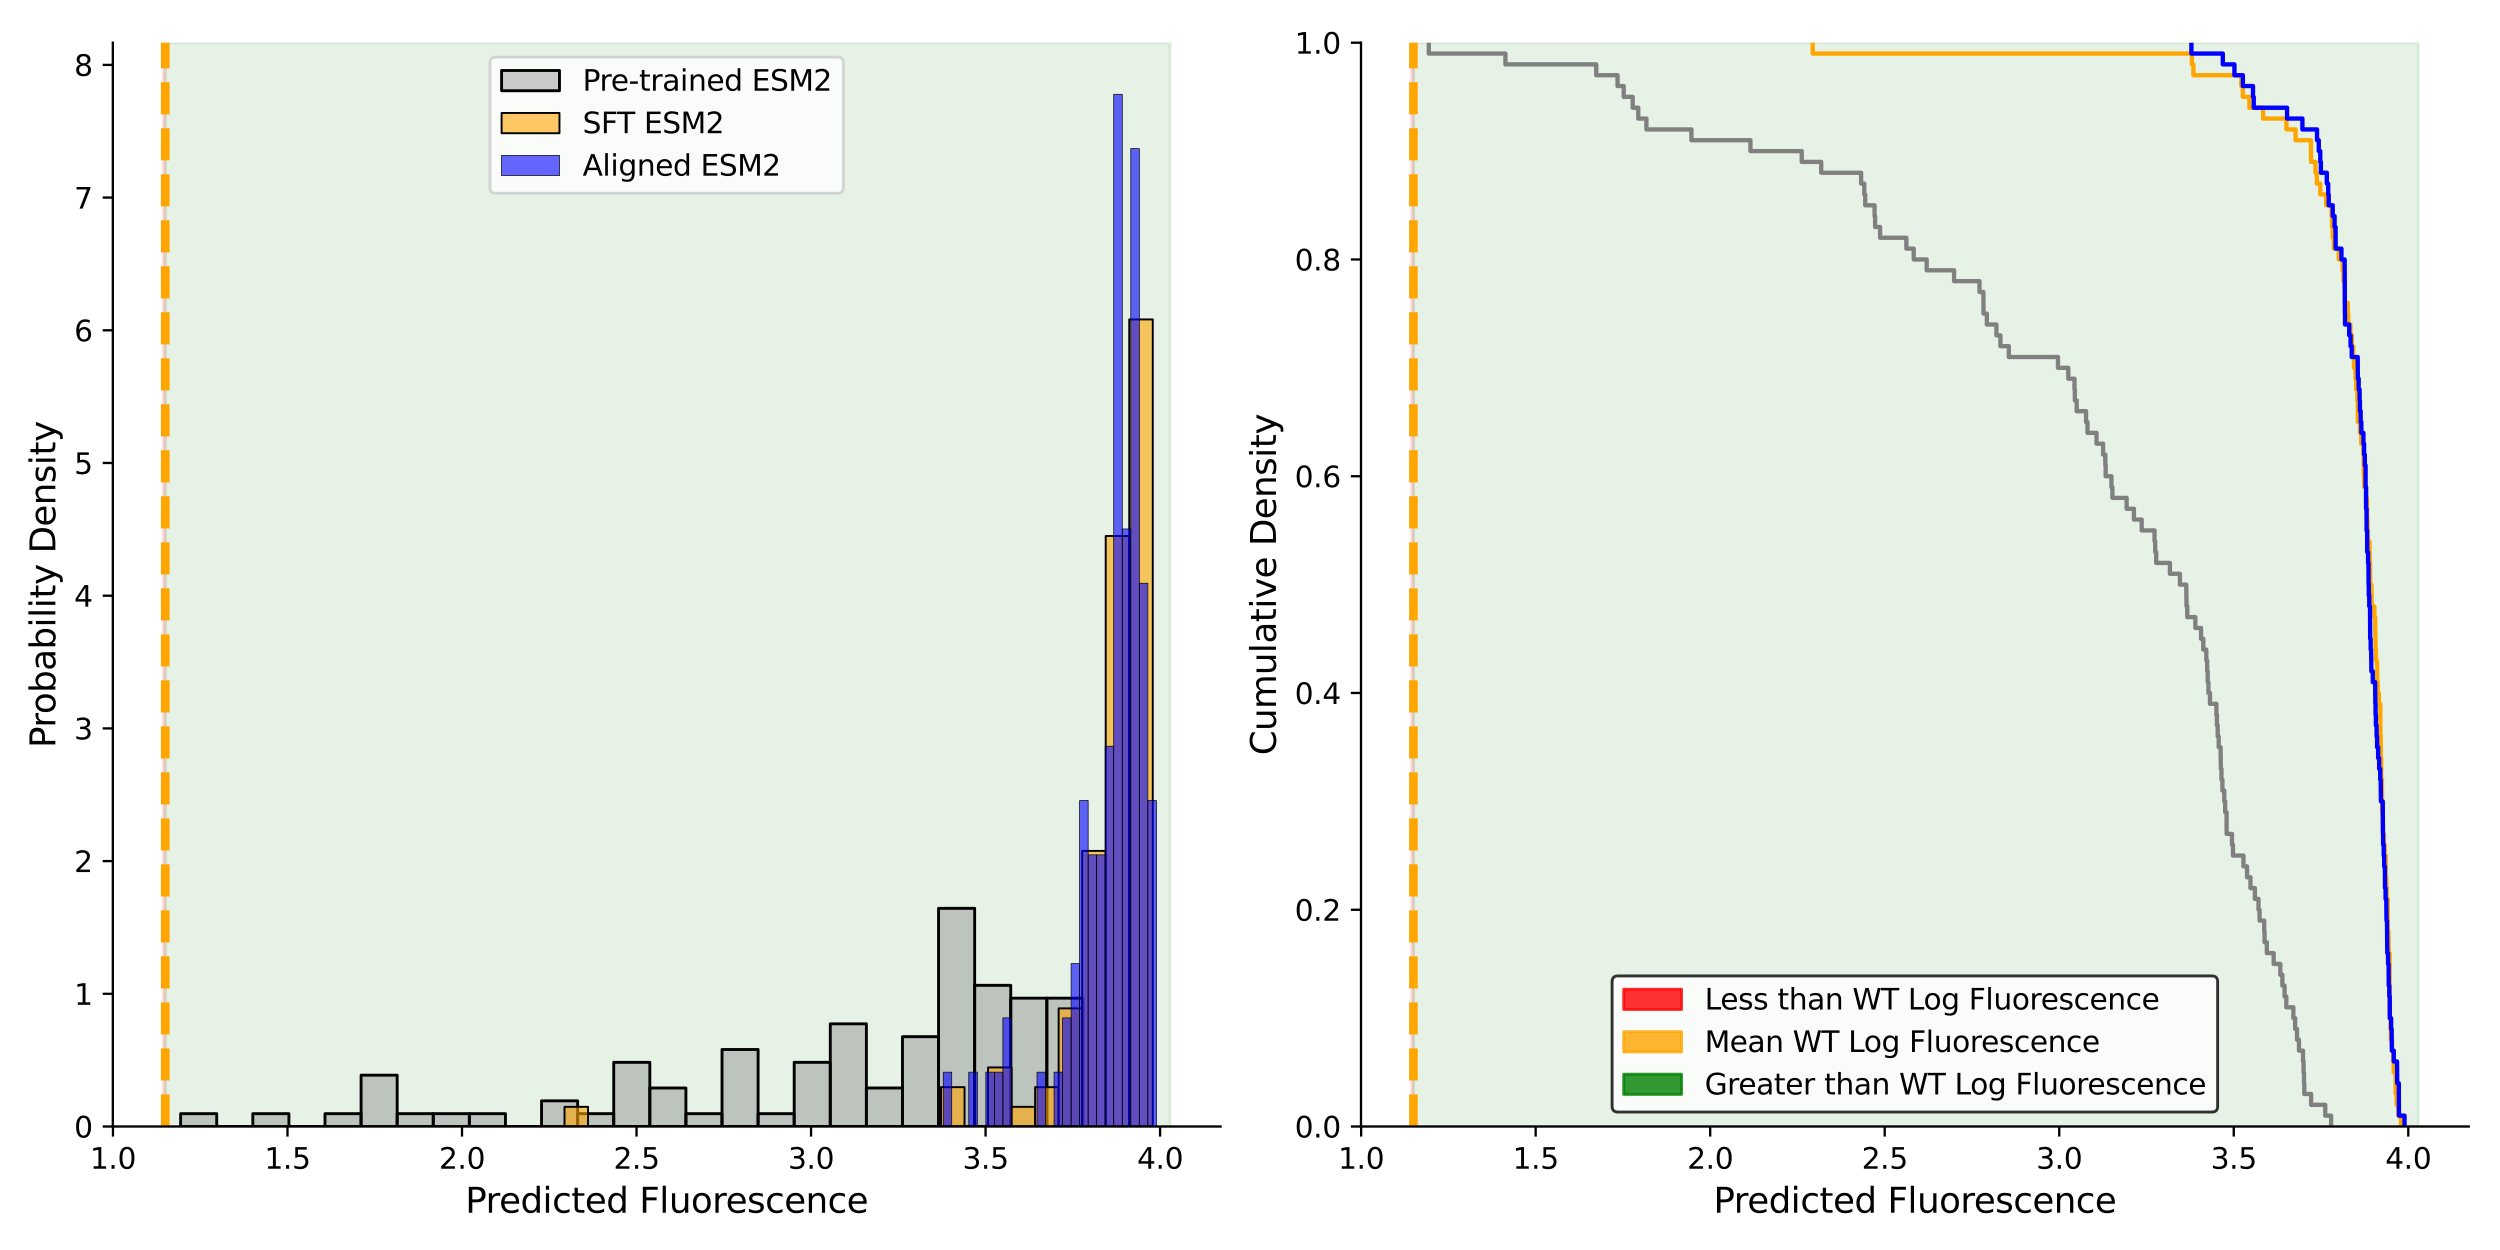 <?xml version="1.0" encoding="utf-8" standalone="no"?>
<!DOCTYPE svg PUBLIC "-//W3C//DTD SVG 1.1//EN"
  "http://www.w3.org/Graphics/SVG/1.1/DTD/svg11.dtd">
<svg xmlns:xlink="http://www.w3.org/1999/xlink" width="864pt" height="432pt" viewBox="0 0 864 432" xmlns="http://www.w3.org/2000/svg" version="1.1">
 <defs>
  <style type="text/css">*{stroke-linejoin: round; stroke-linecap: butt}</style>
 </defs>
 <g id="figure_1">
  <g id="patch_1">
   <path d="M 0 432 
L 864 432 
L 864 0 
L 0 0 
z
" style="fill: #ffffff"/>
  </g>
  <g id="axes_1">
   <g id="patch_2">
    <path d="M 38.99 389.32 
L 421.83 389.32 
L 421.83 14.76 
L 38.99 14.76 
z
" style="fill: #ffffff"/>
   </g>
   <g id="patch_3">
    <path d="M 56.392 389.32 
L 56.392 14.76 
L 57.112 14.76 
L 57.112 389.32 
z
" clip-path="url(#p7fe18b8381)" style="fill: #ff0000; opacity: 0.1; stroke: #ff0000; stroke-linejoin: miter"/>
   </g>
   <g id="patch_4">
    <path d="M 57.112 389.32 
L 57.112 14.76 
L 404.428 14.76 
L 404.428 389.32 
z
" clip-path="url(#p7fe18b8381)" style="fill: #008000; opacity: 0.1; stroke: #008000; stroke-linejoin: miter"/>
   </g>
   <g id="patch_5">
    <path d="M 62.423 389.32 
L 74.897 389.32 
L 74.897 384.885 
L 62.423 384.885 
z
" clip-path="url(#p7fe18b8381)" style="fill: #808080; fill-opacity: 0.4; stroke: #000000; stroke-linejoin: miter"/>
   </g>
   <g id="patch_6">
    <path d="M 74.897 389.32 
L 87.37 389.32 
L 87.37 389.32 
L 74.897 389.32 
z
" clip-path="url(#p7fe18b8381)" style="fill: #808080; fill-opacity: 0.4; stroke: #000000; stroke-linejoin: miter"/>
   </g>
   <g id="patch_7">
    <path d="M 87.37 389.32 
L 99.844 389.32 
L 99.844 384.885 
L 87.37 384.885 
z
" clip-path="url(#p7fe18b8381)" style="fill: #808080; fill-opacity: 0.4; stroke: #000000; stroke-linejoin: miter"/>
   </g>
   <g id="patch_8">
    <path d="M 99.844 389.32 
L 112.317 389.32 
L 112.317 389.32 
L 99.844 389.32 
z
" clip-path="url(#p7fe18b8381)" style="fill: #808080; fill-opacity: 0.4; stroke: #000000; stroke-linejoin: miter"/>
   </g>
   <g id="patch_9">
    <path d="M 112.317 389.32 
L 124.791 389.32 
L 124.791 384.885 
L 112.317 384.885 
z
" clip-path="url(#p7fe18b8381)" style="fill: #808080; fill-opacity: 0.4; stroke: #000000; stroke-linejoin: miter"/>
   </g>
   <g id="patch_10">
    <path d="M 124.791 389.32 
L 137.265 389.32 
L 137.265 371.579 
L 124.791 371.579 
z
" clip-path="url(#p7fe18b8381)" style="fill: #808080; fill-opacity: 0.4; stroke: #000000; stroke-linejoin: miter"/>
   </g>
   <g id="patch_11">
    <path d="M 137.265 389.32 
L 149.738 389.32 
L 149.738 384.885 
L 137.265 384.885 
z
" clip-path="url(#p7fe18b8381)" style="fill: #808080; fill-opacity: 0.4; stroke: #000000; stroke-linejoin: miter"/>
   </g>
   <g id="patch_12">
    <path d="M 149.738 389.32 
L 162.212 389.32 
L 162.212 384.885 
L 149.738 384.885 
z
" clip-path="url(#p7fe18b8381)" style="fill: #808080; fill-opacity: 0.4; stroke: #000000; stroke-linejoin: miter"/>
   </g>
   <g id="patch_13">
    <path d="M 162.212 389.32 
L 174.685 389.32 
L 174.685 384.885 
L 162.212 384.885 
z
" clip-path="url(#p7fe18b8381)" style="fill: #808080; fill-opacity: 0.4; stroke: #000000; stroke-linejoin: miter"/>
   </g>
   <g id="patch_14">
    <path d="M 174.685 389.32 
L 187.159 389.32 
L 187.159 389.32 
L 174.685 389.32 
z
" clip-path="url(#p7fe18b8381)" style="fill: #808080; fill-opacity: 0.4; stroke: #000000; stroke-linejoin: miter"/>
   </g>
   <g id="patch_15">
    <path d="M 187.159 389.32 
L 199.632 389.32 
L 199.632 380.45 
L 187.159 380.45 
z
" clip-path="url(#p7fe18b8381)" style="fill: #808080; fill-opacity: 0.4; stroke: #000000; stroke-linejoin: miter"/>
   </g>
   <g id="patch_16">
    <path d="M 199.632 389.32 
L 212.106 389.32 
L 212.106 384.885 
L 199.632 384.885 
z
" clip-path="url(#p7fe18b8381)" style="fill: #808080; fill-opacity: 0.4; stroke: #000000; stroke-linejoin: miter"/>
   </g>
   <g id="patch_17">
    <path d="M 212.106 389.32 
L 224.579 389.32 
L 224.579 367.144 
L 212.106 367.144 
z
" clip-path="url(#p7fe18b8381)" style="fill: #808080; fill-opacity: 0.4; stroke: #000000; stroke-linejoin: miter"/>
   </g>
   <g id="patch_18">
    <path d="M 224.579 389.32 
L 237.053 389.32 
L 237.053 376.014 
L 224.579 376.014 
z
" clip-path="url(#p7fe18b8381)" style="fill: #808080; fill-opacity: 0.4; stroke: #000000; stroke-linejoin: miter"/>
   </g>
   <g id="patch_19">
    <path d="M 237.053 389.32 
L 249.527 389.32 
L 249.527 384.885 
L 237.053 384.885 
z
" clip-path="url(#p7fe18b8381)" style="fill: #808080; fill-opacity: 0.4; stroke: #000000; stroke-linejoin: miter"/>
   </g>
   <g id="patch_20">
    <path d="M 249.527 389.32 
L 262 389.32 
L 262 362.709 
L 249.527 362.709 
z
" clip-path="url(#p7fe18b8381)" style="fill: #808080; fill-opacity: 0.4; stroke: #000000; stroke-linejoin: miter"/>
   </g>
   <g id="patch_21">
    <path d="M 262 389.32 
L 274.474 389.32 
L 274.474 384.885 
L 262 384.885 
z
" clip-path="url(#p7fe18b8381)" style="fill: #808080; fill-opacity: 0.4; stroke: #000000; stroke-linejoin: miter"/>
   </g>
   <g id="patch_22">
    <path d="M 274.474 389.32 
L 286.947 389.32 
L 286.947 367.144 
L 274.474 367.144 
z
" clip-path="url(#p7fe18b8381)" style="fill: #808080; fill-opacity: 0.4; stroke: #000000; stroke-linejoin: miter"/>
   </g>
   <g id="patch_23">
    <path d="M 286.947 389.32 
L 299.421 389.32 
L 299.421 353.838 
L 286.947 353.838 
z
" clip-path="url(#p7fe18b8381)" style="fill: #808080; fill-opacity: 0.4; stroke: #000000; stroke-linejoin: miter"/>
   </g>
   <g id="patch_24">
    <path d="M 299.421 389.32 
L 311.894 389.32 
L 311.894 376.014 
L 299.421 376.014 
z
" clip-path="url(#p7fe18b8381)" style="fill: #808080; fill-opacity: 0.4; stroke: #000000; stroke-linejoin: miter"/>
   </g>
   <g id="patch_25">
    <path d="M 311.894 389.32 
L 324.368 389.32 
L 324.368 358.274 
L 311.894 358.274 
z
" clip-path="url(#p7fe18b8381)" style="fill: #808080; fill-opacity: 0.4; stroke: #000000; stroke-linejoin: miter"/>
   </g>
   <g id="patch_26">
    <path d="M 324.368 389.32 
L 336.842 389.32 
L 336.842 313.921 
L 324.368 313.921 
z
" clip-path="url(#p7fe18b8381)" style="fill: #808080; fill-opacity: 0.4; stroke: #000000; stroke-linejoin: miter"/>
   </g>
   <g id="patch_27">
    <path d="M 336.842 389.32 
L 349.315 389.32 
L 349.315 340.533 
L 336.842 340.533 
z
" clip-path="url(#p7fe18b8381)" style="fill: #808080; fill-opacity: 0.4; stroke: #000000; stroke-linejoin: miter"/>
   </g>
   <g id="patch_28">
    <path d="M 349.315 389.32 
L 361.789 389.32 
L 361.789 344.968 
L 349.315 344.968 
z
" clip-path="url(#p7fe18b8381)" style="fill: #808080; fill-opacity: 0.4; stroke: #000000; stroke-linejoin: miter"/>
   </g>
   <g id="patch_29">
    <path d="M 361.789 389.32 
L 374.262 389.32 
L 374.262 344.968 
L 361.789 344.968 
z
" clip-path="url(#p7fe18b8381)" style="fill: #808080; fill-opacity: 0.4; stroke: #000000; stroke-linejoin: miter"/>
   </g>
   <g id="patch_30">
    <path d="M 195.099 389.32 
L 203.231 389.32 
L 203.231 382.517 
L 195.099 382.517 
z
" clip-path="url(#p7fe18b8381)" style="fill: #ffa500; fill-opacity: 0.6; stroke: #000000; stroke-width: 0.67; stroke-linejoin: miter"/>
   </g>
   <g id="patch_31">
    <path d="M 203.231 389.32 
L 211.363 389.32 
L 211.363 389.32 
L 203.231 389.32 
z
" clip-path="url(#p7fe18b8381)" style="fill: #ffa500; fill-opacity: 0.6; stroke: #000000; stroke-width: 0.67; stroke-linejoin: miter"/>
   </g>
   <g id="patch_32">
    <path d="M 211.363 389.32 
L 219.495 389.32 
L 219.495 389.32 
L 211.363 389.32 
z
" clip-path="url(#p7fe18b8381)" style="fill: #ffa500; fill-opacity: 0.6; stroke: #000000; stroke-width: 0.67; stroke-linejoin: miter"/>
   </g>
   <g id="patch_33">
    <path d="M 219.495 389.32 
L 227.627 389.32 
L 227.627 389.32 
L 219.495 389.32 
z
" clip-path="url(#p7fe18b8381)" style="fill: #ffa500; fill-opacity: 0.6; stroke: #000000; stroke-width: 0.67; stroke-linejoin: miter"/>
   </g>
   <g id="patch_34">
    <path d="M 227.627 389.32 
L 235.759 389.32 
L 235.759 389.32 
L 227.627 389.32 
z
" clip-path="url(#p7fe18b8381)" style="fill: #ffa500; fill-opacity: 0.6; stroke: #000000; stroke-width: 0.67; stroke-linejoin: miter"/>
   </g>
   <g id="patch_35">
    <path d="M 235.759 389.32 
L 243.891 389.32 
L 243.891 389.32 
L 235.759 389.32 
z
" clip-path="url(#p7fe18b8381)" style="fill: #ffa500; fill-opacity: 0.6; stroke: #000000; stroke-width: 0.67; stroke-linejoin: miter"/>
   </g>
   <g id="patch_36">
    <path d="M 243.891 389.32 
L 252.023 389.32 
L 252.023 389.32 
L 243.891 389.32 
z
" clip-path="url(#p7fe18b8381)" style="fill: #ffa500; fill-opacity: 0.6; stroke: #000000; stroke-width: 0.67; stroke-linejoin: miter"/>
   </g>
   <g id="patch_37">
    <path d="M 252.023 389.32 
L 260.154 389.32 
L 260.154 389.32 
L 252.023 389.32 
z
" clip-path="url(#p7fe18b8381)" style="fill: #ffa500; fill-opacity: 0.6; stroke: #000000; stroke-width: 0.67; stroke-linejoin: miter"/>
   </g>
   <g id="patch_38">
    <path d="M 260.154 389.32 
L 268.286 389.32 
L 268.286 389.32 
L 260.154 389.32 
z
" clip-path="url(#p7fe18b8381)" style="fill: #ffa500; fill-opacity: 0.6; stroke: #000000; stroke-width: 0.67; stroke-linejoin: miter"/>
   </g>
   <g id="patch_39">
    <path d="M 268.286 389.32 
L 276.418 389.32 
L 276.418 389.32 
L 268.286 389.32 
z
" clip-path="url(#p7fe18b8381)" style="fill: #ffa500; fill-opacity: 0.6; stroke: #000000; stroke-width: 0.67; stroke-linejoin: miter"/>
   </g>
   <g id="patch_40">
    <path d="M 276.418 389.32 
L 284.55 389.32 
L 284.55 389.32 
L 276.418 389.32 
z
" clip-path="url(#p7fe18b8381)" style="fill: #ffa500; fill-opacity: 0.6; stroke: #000000; stroke-width: 0.67; stroke-linejoin: miter"/>
   </g>
   <g id="patch_41">
    <path d="M 284.55 389.32 
L 292.682 389.32 
L 292.682 389.32 
L 284.55 389.32 
z
" clip-path="url(#p7fe18b8381)" style="fill: #ffa500; fill-opacity: 0.6; stroke: #000000; stroke-width: 0.67; stroke-linejoin: miter"/>
   </g>
   <g id="patch_42">
    <path d="M 292.682 389.32 
L 300.814 389.32 
L 300.814 389.32 
L 292.682 389.32 
z
" clip-path="url(#p7fe18b8381)" style="fill: #ffa500; fill-opacity: 0.6; stroke: #000000; stroke-width: 0.67; stroke-linejoin: miter"/>
   </g>
   <g id="patch_43">
    <path d="M 300.814 389.32 
L 308.946 389.32 
L 308.946 389.32 
L 300.814 389.32 
z
" clip-path="url(#p7fe18b8381)" style="fill: #ffa500; fill-opacity: 0.6; stroke: #000000; stroke-width: 0.67; stroke-linejoin: miter"/>
   </g>
   <g id="patch_44">
    <path d="M 308.946 389.32 
L 317.078 389.32 
L 317.078 389.32 
L 308.946 389.32 
z
" clip-path="url(#p7fe18b8381)" style="fill: #ffa500; fill-opacity: 0.6; stroke: #000000; stroke-width: 0.67; stroke-linejoin: miter"/>
   </g>
   <g id="patch_45">
    <path d="M 317.078 389.32 
L 325.21 389.32 
L 325.21 389.32 
L 317.078 389.32 
z
" clip-path="url(#p7fe18b8381)" style="fill: #ffa500; fill-opacity: 0.6; stroke: #000000; stroke-width: 0.67; stroke-linejoin: miter"/>
   </g>
   <g id="patch_46">
    <path d="M 325.21 389.32 
L 333.342 389.32 
L 333.342 375.714 
L 325.21 375.714 
z
" clip-path="url(#p7fe18b8381)" style="fill: #ffa500; fill-opacity: 0.6; stroke: #000000; stroke-width: 0.67; stroke-linejoin: miter"/>
   </g>
   <g id="patch_47">
    <path d="M 333.342 389.32 
L 341.473 389.32 
L 341.473 389.32 
L 333.342 389.32 
z
" clip-path="url(#p7fe18b8381)" style="fill: #ffa500; fill-opacity: 0.6; stroke: #000000; stroke-width: 0.67; stroke-linejoin: miter"/>
   </g>
   <g id="patch_48">
    <path d="M 341.473 389.32 
L 349.605 389.32 
L 349.605 368.91 
L 341.473 368.91 
z
" clip-path="url(#p7fe18b8381)" style="fill: #ffa500; fill-opacity: 0.6; stroke: #000000; stroke-width: 0.67; stroke-linejoin: miter"/>
   </g>
   <g id="patch_49">
    <path d="M 349.605 389.32 
L 357.737 389.32 
L 357.737 382.517 
L 349.605 382.517 
z
" clip-path="url(#p7fe18b8381)" style="fill: #ffa500; fill-opacity: 0.6; stroke: #000000; stroke-width: 0.67; stroke-linejoin: miter"/>
   </g>
   <g id="patch_50">
    <path d="M 357.737 389.32 
L 365.869 389.32 
L 365.869 375.714 
L 357.737 375.714 
z
" clip-path="url(#p7fe18b8381)" style="fill: #ffa500; fill-opacity: 0.6; stroke: #000000; stroke-width: 0.67; stroke-linejoin: miter"/>
   </g>
   <g id="patch_51">
    <path d="M 365.869 389.32 
L 374.001 389.32 
L 374.001 348.501 
L 365.869 348.501 
z
" clip-path="url(#p7fe18b8381)" style="fill: #ffa500; fill-opacity: 0.6; stroke: #000000; stroke-width: 0.67; stroke-linejoin: miter"/>
   </g>
   <g id="patch_52">
    <path d="M 374.001 389.32 
L 382.133 389.32 
L 382.133 294.075 
L 374.001 294.075 
z
" clip-path="url(#p7fe18b8381)" style="fill: #ffa500; fill-opacity: 0.6; stroke: #000000; stroke-width: 0.67; stroke-linejoin: miter"/>
   </g>
   <g id="patch_53">
    <path d="M 382.133 389.32 
L 390.265 389.32 
L 390.265 185.224 
L 382.133 185.224 
z
" clip-path="url(#p7fe18b8381)" style="fill: #ffa500; fill-opacity: 0.6; stroke: #000000; stroke-width: 0.67; stroke-linejoin: miter"/>
   </g>
   <g id="patch_54">
    <path d="M 390.265 389.32 
L 398.397 389.32 
L 398.397 110.389 
L 390.265 110.389 
z
" clip-path="url(#p7fe18b8381)" style="fill: #ffa500; fill-opacity: 0.6; stroke: #000000; stroke-width: 0.67; stroke-linejoin: miter"/>
   </g>
   <g id="patch_55">
    <path d="M 325.974 389.32 
L 328.92 389.32 
L 328.92 370.545 
L 325.974 370.545 
z
" clip-path="url(#p7fe18b8381)" style="fill: #0000ff; fill-opacity: 0.6; stroke: #000000; stroke-width: 0.242; stroke-linejoin: miter"/>
   </g>
   <g id="patch_56">
    <path d="M 328.92 389.32 
L 331.867 389.32 
L 331.867 389.32 
L 328.92 389.32 
z
" clip-path="url(#p7fe18b8381)" style="fill: #0000ff; fill-opacity: 0.6; stroke: #000000; stroke-width: 0.242; stroke-linejoin: miter"/>
   </g>
   <g id="patch_57">
    <path d="M 331.867 389.32 
L 334.813 389.32 
L 334.813 389.32 
L 331.867 389.32 
z
" clip-path="url(#p7fe18b8381)" style="fill: #0000ff; fill-opacity: 0.6; stroke: #000000; stroke-width: 0.242; stroke-linejoin: miter"/>
   </g>
   <g id="patch_58">
    <path d="M 334.813 389.32 
L 337.76 389.32 
L 337.76 370.545 
L 334.813 370.545 
z
" clip-path="url(#p7fe18b8381)" style="fill: #0000ff; fill-opacity: 0.6; stroke: #000000; stroke-width: 0.242; stroke-linejoin: miter"/>
   </g>
   <g id="patch_59">
    <path d="M 337.76 389.32 
L 340.707 389.32 
L 340.707 389.32 
L 337.76 389.32 
z
" clip-path="url(#p7fe18b8381)" style="fill: #0000ff; fill-opacity: 0.6; stroke: #000000; stroke-width: 0.242; stroke-linejoin: miter"/>
   </g>
   <g id="patch_60">
    <path d="M 340.707 389.32 
L 343.653 389.32 
L 343.653 370.545 
L 340.707 370.545 
z
" clip-path="url(#p7fe18b8381)" style="fill: #0000ff; fill-opacity: 0.6; stroke: #000000; stroke-width: 0.242; stroke-linejoin: miter"/>
   </g>
   <g id="patch_61">
    <path d="M 343.653 389.32 
L 346.6 389.32 
L 346.6 370.545 
L 343.653 370.545 
z
" clip-path="url(#p7fe18b8381)" style="fill: #0000ff; fill-opacity: 0.6; stroke: #000000; stroke-width: 0.242; stroke-linejoin: miter"/>
   </g>
   <g id="patch_62">
    <path d="M 346.6 389.32 
L 349.547 389.32 
L 349.547 351.77 
L 346.6 351.77 
z
" clip-path="url(#p7fe18b8381)" style="fill: #0000ff; fill-opacity: 0.6; stroke: #000000; stroke-width: 0.242; stroke-linejoin: miter"/>
   </g>
   <g id="patch_63">
    <path d="M 349.547 389.32 
L 352.493 389.32 
L 352.493 389.32 
L 349.547 389.32 
z
" clip-path="url(#p7fe18b8381)" style="fill: #0000ff; fill-opacity: 0.6; stroke: #000000; stroke-width: 0.242; stroke-linejoin: miter"/>
   </g>
   <g id="patch_64">
    <path d="M 352.493 389.32 
L 355.44 389.32 
L 355.44 389.32 
L 352.493 389.32 
z
" clip-path="url(#p7fe18b8381)" style="fill: #0000ff; fill-opacity: 0.6; stroke: #000000; stroke-width: 0.242; stroke-linejoin: miter"/>
   </g>
   <g id="patch_65">
    <path d="M 355.44 389.32 
L 358.387 389.32 
L 358.387 389.32 
L 355.44 389.32 
z
" clip-path="url(#p7fe18b8381)" style="fill: #0000ff; fill-opacity: 0.6; stroke: #000000; stroke-width: 0.242; stroke-linejoin: miter"/>
   </g>
   <g id="patch_66">
    <path d="M 358.387 389.32 
L 361.333 389.32 
L 361.333 370.545 
L 358.387 370.545 
z
" clip-path="url(#p7fe18b8381)" style="fill: #0000ff; fill-opacity: 0.6; stroke: #000000; stroke-width: 0.242; stroke-linejoin: miter"/>
   </g>
   <g id="patch_67">
    <path d="M 361.333 389.32 
L 364.28 389.32 
L 364.28 389.32 
L 361.333 389.32 
z
" clip-path="url(#p7fe18b8381)" style="fill: #0000ff; fill-opacity: 0.6; stroke: #000000; stroke-width: 0.242; stroke-linejoin: miter"/>
   </g>
   <g id="patch_68">
    <path d="M 364.28 389.32 
L 367.226 389.32 
L 367.226 370.545 
L 364.28 370.545 
z
" clip-path="url(#p7fe18b8381)" style="fill: #0000ff; fill-opacity: 0.6; stroke: #000000; stroke-width: 0.242; stroke-linejoin: miter"/>
   </g>
   <g id="patch_69">
    <path d="M 367.226 389.32 
L 370.173 389.32 
L 370.173 351.77 
L 367.226 351.77 
z
" clip-path="url(#p7fe18b8381)" style="fill: #0000ff; fill-opacity: 0.6; stroke: #000000; stroke-width: 0.242; stroke-linejoin: miter"/>
   </g>
   <g id="patch_70">
    <path d="M 370.173 389.32 
L 373.12 389.32 
L 373.12 332.995 
L 370.173 332.995 
z
" clip-path="url(#p7fe18b8381)" style="fill: #0000ff; fill-opacity: 0.6; stroke: #000000; stroke-width: 0.242; stroke-linejoin: miter"/>
   </g>
   <g id="patch_71">
    <path d="M 373.12 389.32 
L 376.066 389.32 
L 376.066 276.67 
L 373.12 276.67 
z
" clip-path="url(#p7fe18b8381)" style="fill: #0000ff; fill-opacity: 0.6; stroke: #000000; stroke-width: 0.242; stroke-linejoin: miter"/>
   </g>
   <g id="patch_72">
    <path d="M 376.066 389.32 
L 379.013 389.32 
L 379.013 295.445 
L 376.066 295.445 
z
" clip-path="url(#p7fe18b8381)" style="fill: #0000ff; fill-opacity: 0.6; stroke: #000000; stroke-width: 0.242; stroke-linejoin: miter"/>
   </g>
   <g id="patch_73">
    <path d="M 379.013 389.32 
L 381.96 389.32 
L 381.96 295.445 
L 379.013 295.445 
z
" clip-path="url(#p7fe18b8381)" style="fill: #0000ff; fill-opacity: 0.6; stroke: #000000; stroke-width: 0.242; stroke-linejoin: miter"/>
   </g>
   <g id="patch_74">
    <path d="M 381.96 389.32 
L 384.906 389.32 
L 384.906 257.895 
L 381.96 257.895 
z
" clip-path="url(#p7fe18b8381)" style="fill: #0000ff; fill-opacity: 0.6; stroke: #000000; stroke-width: 0.242; stroke-linejoin: miter"/>
   </g>
   <g id="patch_75">
    <path d="M 384.906 389.32 
L 387.853 389.32 
L 387.853 32.596 
L 384.906 32.596 
z
" clip-path="url(#p7fe18b8381)" style="fill: #0000ff; fill-opacity: 0.6; stroke: #000000; stroke-width: 0.242; stroke-linejoin: miter"/>
   </g>
   <g id="patch_76">
    <path d="M 387.853 389.32 
L 390.8 389.32 
L 390.8 182.796 
L 387.853 182.796 
z
" clip-path="url(#p7fe18b8381)" style="fill: #0000ff; fill-opacity: 0.6; stroke: #000000; stroke-width: 0.242; stroke-linejoin: miter"/>
   </g>
   <g id="patch_77">
    <path d="M 390.8 389.32 
L 393.746 389.32 
L 393.746 51.371 
L 390.8 51.371 
z
" clip-path="url(#p7fe18b8381)" style="fill: #0000ff; fill-opacity: 0.6; stroke: #000000; stroke-width: 0.242; stroke-linejoin: miter"/>
   </g>
   <g id="patch_78">
    <path d="M 393.746 389.32 
L 396.693 389.32 
L 396.693 201.571 
L 393.746 201.571 
z
" clip-path="url(#p7fe18b8381)" style="fill: #0000ff; fill-opacity: 0.6; stroke: #000000; stroke-width: 0.242; stroke-linejoin: miter"/>
   </g>
   <g id="patch_79">
    <path d="M 396.693 389.32 
L 399.639 389.32 
L 399.639 276.67 
L 396.693 276.67 
z
" clip-path="url(#p7fe18b8381)" style="fill: #0000ff; fill-opacity: 0.6; stroke: #000000; stroke-width: 0.242; stroke-linejoin: miter"/>
   </g>
   <g id="matplotlib.axis_1">
    <g id="xtick_1">
     <g id="line2d_1">
      <defs>
       <path id="m1cd9ddbdd2" d="M 0 0 
L 0 3.5 
" style="stroke: #000000; stroke-width: 0.8"/>
      </defs>
      <g>
       <use xlink:href="#m1cd9ddbdd2" x="39.042" y="389.32" style="stroke: #000000; stroke-width: 0.8"/>
      </g>
     </g>
     <g id="text_1">
      <!-- 1.0 -->
      <g transform="translate(31.09 403.918) scale(0.1 -0.1)">
       <defs>
        <path id="DejaVuSans-31" d="M 794 531 
L 1825 531 
L 1825 4091 
L 703 3866 
L 703 4441 
L 1819 4666 
L 2450 4666 
L 2450 531 
L 3481 531 
L 3481 0 
L 794 0 
L 794 531 
z
" transform="scale(0.016)"/>
        <path id="DejaVuSans-2e" d="M 684 794 
L 1344 794 
L 1344 0 
L 684 0 
L 684 794 
z
" transform="scale(0.016)"/>
        <path id="DejaVuSans-30" d="M 2034 4250 
Q 1547 4250 1301 3770 
Q 1056 3291 1056 2328 
Q 1056 1369 1301 889 
Q 1547 409 2034 409 
Q 2525 409 2770 889 
Q 3016 1369 3016 2328 
Q 3016 3291 2770 3770 
Q 2525 4250 2034 4250 
z
M 2034 4750 
Q 2819 4750 3233 4129 
Q 3647 3509 3647 2328 
Q 3647 1150 3233 529 
Q 2819 -91 2034 -91 
Q 1250 -91 836 529 
Q 422 1150 422 2328 
Q 422 3509 836 4129 
Q 1250 4750 2034 4750 
z
" transform="scale(0.016)"/>
       </defs>
       <use xlink:href="#DejaVuSans-31"/>
       <use xlink:href="#DejaVuSans-2e" x="63.623"/>
       <use xlink:href="#DejaVuSans-30" x="95.41"/>
      </g>
     </g>
    </g>
    <g id="xtick_2">
     <g id="line2d_2">
      <g>
       <use xlink:href="#m1cd9ddbdd2" x="99.356" y="389.32" style="stroke: #000000; stroke-width: 0.8"/>
      </g>
     </g>
     <g id="text_2">
      <!-- 1.5 -->
      <g transform="translate(91.405 403.918) scale(0.1 -0.1)">
       <defs>
        <path id="DejaVuSans-35" d="M 691 4666 
L 3169 4666 
L 3169 4134 
L 1269 4134 
L 1269 2991 
Q 1406 3038 1543 3061 
Q 1681 3084 1819 3084 
Q 2600 3084 3056 2656 
Q 3513 2228 3513 1497 
Q 3513 744 3044 326 
Q 2575 -91 1722 -91 
Q 1428 -91 1123 -41 
Q 819 9 494 109 
L 494 744 
Q 775 591 1075 516 
Q 1375 441 1709 441 
Q 2250 441 2565 725 
Q 2881 1009 2881 1497 
Q 2881 1984 2565 2268 
Q 2250 2553 1709 2553 
Q 1456 2553 1204 2497 
Q 953 2441 691 2322 
L 691 4666 
z
" transform="scale(0.016)"/>
       </defs>
       <use xlink:href="#DejaVuSans-31"/>
       <use xlink:href="#DejaVuSans-2e" x="63.623"/>
       <use xlink:href="#DejaVuSans-35" x="95.41"/>
      </g>
     </g>
    </g>
    <g id="xtick_3">
     <g id="line2d_3">
      <g>
       <use xlink:href="#m1cd9ddbdd2" x="159.67" y="389.32" style="stroke: #000000; stroke-width: 0.8"/>
      </g>
     </g>
     <g id="text_3">
      <!-- 2.0 -->
      <g transform="translate(151.719 403.918) scale(0.1 -0.1)">
       <defs>
        <path id="DejaVuSans-32" d="M 1228 531 
L 3431 531 
L 3431 0 
L 469 0 
L 469 531 
Q 828 903 1448 1529 
Q 2069 2156 2228 2338 
Q 2531 2678 2651 2914 
Q 2772 3150 2772 3378 
Q 2772 3750 2511 3984 
Q 2250 4219 1831 4219 
Q 1534 4219 1204 4116 
Q 875 4013 500 3803 
L 500 4441 
Q 881 4594 1212 4672 
Q 1544 4750 1819 4750 
Q 2544 4750 2975 4387 
Q 3406 4025 3406 3419 
Q 3406 3131 3298 2873 
Q 3191 2616 2906 2266 
Q 2828 2175 2409 1742 
Q 1991 1309 1228 531 
z
" transform="scale(0.016)"/>
       </defs>
       <use xlink:href="#DejaVuSans-32"/>
       <use xlink:href="#DejaVuSans-2e" x="63.623"/>
       <use xlink:href="#DejaVuSans-30" x="95.41"/>
      </g>
     </g>
    </g>
    <g id="xtick_4">
     <g id="line2d_4">
      <g>
       <use xlink:href="#m1cd9ddbdd2" x="219.985" y="389.32" style="stroke: #000000; stroke-width: 0.8"/>
      </g>
     </g>
     <g id="text_4">
      <!-- 2.5 -->
      <g transform="translate(212.033 403.918) scale(0.1 -0.1)">
       <use xlink:href="#DejaVuSans-32"/>
       <use xlink:href="#DejaVuSans-2e" x="63.623"/>
       <use xlink:href="#DejaVuSans-35" x="95.41"/>
      </g>
     </g>
    </g>
    <g id="xtick_5">
     <g id="line2d_5">
      <g>
       <use xlink:href="#m1cd9ddbdd2" x="280.299" y="389.32" style="stroke: #000000; stroke-width: 0.8"/>
      </g>
     </g>
     <g id="text_5">
      <!-- 3.0 -->
      <g transform="translate(272.348 403.918) scale(0.1 -0.1)">
       <defs>
        <path id="DejaVuSans-33" d="M 2597 2516 
Q 3050 2419 3304 2112 
Q 3559 1806 3559 1356 
Q 3559 666 3084 287 
Q 2609 -91 1734 -91 
Q 1441 -91 1130 -33 
Q 819 25 488 141 
L 488 750 
Q 750 597 1062 519 
Q 1375 441 1716 441 
Q 2309 441 2620 675 
Q 2931 909 2931 1356 
Q 2931 1769 2642 2001 
Q 2353 2234 1838 2234 
L 1294 2234 
L 1294 2753 
L 1863 2753 
Q 2328 2753 2575 2939 
Q 2822 3125 2822 3475 
Q 2822 3834 2567 4026 
Q 2313 4219 1838 4219 
Q 1578 4219 1281 4162 
Q 984 4106 628 3988 
L 628 4550 
Q 988 4650 1302 4700 
Q 1616 4750 1894 4750 
Q 2613 4750 3031 4423 
Q 3450 4097 3450 3541 
Q 3450 3153 3228 2886 
Q 3006 2619 2597 2516 
z
" transform="scale(0.016)"/>
       </defs>
       <use xlink:href="#DejaVuSans-33"/>
       <use xlink:href="#DejaVuSans-2e" x="63.623"/>
       <use xlink:href="#DejaVuSans-30" x="95.41"/>
      </g>
     </g>
    </g>
    <g id="xtick_6">
     <g id="line2d_6">
      <g>
       <use xlink:href="#m1cd9ddbdd2" x="340.613" y="389.32" style="stroke: #000000; stroke-width: 0.8"/>
      </g>
     </g>
     <g id="text_6">
      <!-- 3.5 -->
      <g transform="translate(332.662 403.918) scale(0.1 -0.1)">
       <use xlink:href="#DejaVuSans-33"/>
       <use xlink:href="#DejaVuSans-2e" x="63.623"/>
       <use xlink:href="#DejaVuSans-35" x="95.41"/>
      </g>
     </g>
    </g>
    <g id="xtick_7">
     <g id="line2d_7">
      <g>
       <use xlink:href="#m1cd9ddbdd2" x="400.928" y="389.32" style="stroke: #000000; stroke-width: 0.8"/>
      </g>
     </g>
     <g id="text_7">
      <!-- 4.0 -->
      <g transform="translate(392.976 403.918) scale(0.1 -0.1)">
       <defs>
        <path id="DejaVuSans-34" d="M 2419 4116 
L 825 1625 
L 2419 1625 
L 2419 4116 
z
M 2253 4666 
L 3047 4666 
L 3047 1625 
L 3713 1625 
L 3713 1100 
L 3047 1100 
L 3047 0 
L 2419 0 
L 2419 1100 
L 313 1100 
L 313 1709 
L 2253 4666 
z
" transform="scale(0.016)"/>
       </defs>
       <use xlink:href="#DejaVuSans-34"/>
       <use xlink:href="#DejaVuSans-2e" x="63.623"/>
       <use xlink:href="#DejaVuSans-30" x="95.41"/>
      </g>
     </g>
    </g>
    <g id="text_8">
     <!-- Predicted Fluorescence -->
     <g transform="translate(160.814 419.116) scale(0.12 -0.12)">
      <defs>
       <path id="DejaVuSans-50" d="M 1259 4147 
L 1259 2394 
L 2053 2394 
Q 2494 2394 2734 2622 
Q 2975 2850 2975 3272 
Q 2975 3691 2734 3919 
Q 2494 4147 2053 4147 
L 1259 4147 
z
M 628 4666 
L 2053 4666 
Q 2838 4666 3239 4311 
Q 3641 3956 3641 3272 
Q 3641 2581 3239 2228 
Q 2838 1875 2053 1875 
L 1259 1875 
L 1259 0 
L 628 0 
L 628 4666 
z
" transform="scale(0.016)"/>
       <path id="DejaVuSans-72" d="M 2631 2963 
Q 2534 3019 2420 3045 
Q 2306 3072 2169 3072 
Q 1681 3072 1420 2755 
Q 1159 2438 1159 1844 
L 1159 0 
L 581 0 
L 581 3500 
L 1159 3500 
L 1159 2956 
Q 1341 3275 1631 3429 
Q 1922 3584 2338 3584 
Q 2397 3584 2469 3576 
Q 2541 3569 2628 3553 
L 2631 2963 
z
" transform="scale(0.016)"/>
       <path id="DejaVuSans-65" d="M 3597 1894 
L 3597 1613 
L 953 1613 
Q 991 1019 1311 708 
Q 1631 397 2203 397 
Q 2534 397 2845 478 
Q 3156 559 3463 722 
L 3463 178 
Q 3153 47 2828 -22 
Q 2503 -91 2169 -91 
Q 1331 -91 842 396 
Q 353 884 353 1716 
Q 353 2575 817 3079 
Q 1281 3584 2069 3584 
Q 2775 3584 3186 3129 
Q 3597 2675 3597 1894 
z
M 3022 2063 
Q 3016 2534 2758 2815 
Q 2500 3097 2075 3097 
Q 1594 3097 1305 2825 
Q 1016 2553 972 2059 
L 3022 2063 
z
" transform="scale(0.016)"/>
       <path id="DejaVuSans-64" d="M 2906 2969 
L 2906 4863 
L 3481 4863 
L 3481 0 
L 2906 0 
L 2906 525 
Q 2725 213 2448 61 
Q 2172 -91 1784 -91 
Q 1150 -91 751 415 
Q 353 922 353 1747 
Q 353 2572 751 3078 
Q 1150 3584 1784 3584 
Q 2172 3584 2448 3432 
Q 2725 3281 2906 2969 
z
M 947 1747 
Q 947 1113 1208 752 
Q 1469 391 1925 391 
Q 2381 391 2643 752 
Q 2906 1113 2906 1747 
Q 2906 2381 2643 2742 
Q 2381 3103 1925 3103 
Q 1469 3103 1208 2742 
Q 947 2381 947 1747 
z
" transform="scale(0.016)"/>
       <path id="DejaVuSans-69" d="M 603 3500 
L 1178 3500 
L 1178 0 
L 603 0 
L 603 3500 
z
M 603 4863 
L 1178 4863 
L 1178 4134 
L 603 4134 
L 603 4863 
z
" transform="scale(0.016)"/>
       <path id="DejaVuSans-63" d="M 3122 3366 
L 3122 2828 
Q 2878 2963 2633 3030 
Q 2388 3097 2138 3097 
Q 1578 3097 1268 2742 
Q 959 2388 959 1747 
Q 959 1106 1268 751 
Q 1578 397 2138 397 
Q 2388 397 2633 464 
Q 2878 531 3122 666 
L 3122 134 
Q 2881 22 2623 -34 
Q 2366 -91 2075 -91 
Q 1284 -91 818 406 
Q 353 903 353 1747 
Q 353 2603 823 3093 
Q 1294 3584 2113 3584 
Q 2378 3584 2631 3529 
Q 2884 3475 3122 3366 
z
" transform="scale(0.016)"/>
       <path id="DejaVuSans-74" d="M 1172 4494 
L 1172 3500 
L 2356 3500 
L 2356 3053 
L 1172 3053 
L 1172 1153 
Q 1172 725 1289 603 
Q 1406 481 1766 481 
L 2356 481 
L 2356 0 
L 1766 0 
Q 1100 0 847 248 
Q 594 497 594 1153 
L 594 3053 
L 172 3053 
L 172 3500 
L 594 3500 
L 594 4494 
L 1172 4494 
z
" transform="scale(0.016)"/>
       <path id="DejaVuSans-20" transform="scale(0.016)"/>
       <path id="DejaVuSans-46" d="M 628 4666 
L 3309 4666 
L 3309 4134 
L 1259 4134 
L 1259 2759 
L 3109 2759 
L 3109 2228 
L 1259 2228 
L 1259 0 
L 628 0 
L 628 4666 
z
" transform="scale(0.016)"/>
       <path id="DejaVuSans-6c" d="M 603 4863 
L 1178 4863 
L 1178 0 
L 603 0 
L 603 4863 
z
" transform="scale(0.016)"/>
       <path id="DejaVuSans-75" d="M 544 1381 
L 544 3500 
L 1119 3500 
L 1119 1403 
Q 1119 906 1312 657 
Q 1506 409 1894 409 
Q 2359 409 2629 706 
Q 2900 1003 2900 1516 
L 2900 3500 
L 3475 3500 
L 3475 0 
L 2900 0 
L 2900 538 
Q 2691 219 2414 64 
Q 2138 -91 1772 -91 
Q 1169 -91 856 284 
Q 544 659 544 1381 
z
M 1991 3584 
L 1991 3584 
z
" transform="scale(0.016)"/>
       <path id="DejaVuSans-6f" d="M 1959 3097 
Q 1497 3097 1228 2736 
Q 959 2375 959 1747 
Q 959 1119 1226 758 
Q 1494 397 1959 397 
Q 2419 397 2687 759 
Q 2956 1122 2956 1747 
Q 2956 2369 2687 2733 
Q 2419 3097 1959 3097 
z
M 1959 3584 
Q 2709 3584 3137 3096 
Q 3566 2609 3566 1747 
Q 3566 888 3137 398 
Q 2709 -91 1959 -91 
Q 1206 -91 779 398 
Q 353 888 353 1747 
Q 353 2609 779 3096 
Q 1206 3584 1959 3584 
z
" transform="scale(0.016)"/>
       <path id="DejaVuSans-73" d="M 2834 3397 
L 2834 2853 
Q 2591 2978 2328 3040 
Q 2066 3103 1784 3103 
Q 1356 3103 1142 2972 
Q 928 2841 928 2578 
Q 928 2378 1081 2264 
Q 1234 2150 1697 2047 
L 1894 2003 
Q 2506 1872 2764 1633 
Q 3022 1394 3022 966 
Q 3022 478 2636 193 
Q 2250 -91 1575 -91 
Q 1294 -91 989 -36 
Q 684 19 347 128 
L 347 722 
Q 666 556 975 473 
Q 1284 391 1588 391 
Q 1994 391 2212 530 
Q 2431 669 2431 922 
Q 2431 1156 2273 1281 
Q 2116 1406 1581 1522 
L 1381 1569 
Q 847 1681 609 1914 
Q 372 2147 372 2553 
Q 372 3047 722 3315 
Q 1072 3584 1716 3584 
Q 2034 3584 2315 3537 
Q 2597 3491 2834 3397 
z
" transform="scale(0.016)"/>
       <path id="DejaVuSans-6e" d="M 3513 2113 
L 3513 0 
L 2938 0 
L 2938 2094 
Q 2938 2591 2744 2837 
Q 2550 3084 2163 3084 
Q 1697 3084 1428 2787 
Q 1159 2491 1159 1978 
L 1159 0 
L 581 0 
L 581 3500 
L 1159 3500 
L 1159 2956 
Q 1366 3272 1645 3428 
Q 1925 3584 2291 3584 
Q 2894 3584 3203 3211 
Q 3513 2838 3513 2113 
z
" transform="scale(0.016)"/>
      </defs>
      <use xlink:href="#DejaVuSans-50"/>
      <use xlink:href="#DejaVuSans-72" x="58.553"/>
      <use xlink:href="#DejaVuSans-65" x="97.416"/>
      <use xlink:href="#DejaVuSans-64" x="158.939"/>
      <use xlink:href="#DejaVuSans-69" x="222.416"/>
      <use xlink:href="#DejaVuSans-63" x="250.199"/>
      <use xlink:href="#DejaVuSans-74" x="305.18"/>
      <use xlink:href="#DejaVuSans-65" x="344.389"/>
      <use xlink:href="#DejaVuSans-64" x="405.912"/>
      <use xlink:href="#DejaVuSans-20" x="469.389"/>
      <use xlink:href="#DejaVuSans-46" x="501.176"/>
      <use xlink:href="#DejaVuSans-6c" x="558.695"/>
      <use xlink:href="#DejaVuSans-75" x="586.479"/>
      <use xlink:href="#DejaVuSans-6f" x="649.857"/>
      <use xlink:href="#DejaVuSans-72" x="711.039"/>
      <use xlink:href="#DejaVuSans-65" x="749.902"/>
      <use xlink:href="#DejaVuSans-73" x="811.426"/>
      <use xlink:href="#DejaVuSans-63" x="863.525"/>
      <use xlink:href="#DejaVuSans-65" x="918.506"/>
      <use xlink:href="#DejaVuSans-6e" x="980.029"/>
      <use xlink:href="#DejaVuSans-63" x="1043.408"/>
      <use xlink:href="#DejaVuSans-65" x="1098.389"/>
     </g>
    </g>
   </g>
   <g id="matplotlib.axis_2">
    <g id="ytick_1">
     <g id="line2d_8">
      <defs>
       <path id="ma94ab00ffa" d="M 0 0 
L -3.5 0 
" style="stroke: #000000; stroke-width: 0.8"/>
      </defs>
      <g>
       <use xlink:href="#ma94ab00ffa" x="38.99" y="389.32" style="stroke: #000000; stroke-width: 0.8"/>
      </g>
     </g>
     <g id="text_9">
      <!-- 0 -->
      <g transform="translate(25.628 393.119) scale(0.1 -0.1)">
       <use xlink:href="#DejaVuSans-30"/>
      </g>
     </g>
    </g>
    <g id="ytick_2">
     <g id="line2d_9">
      <g>
       <use xlink:href="#ma94ab00ffa" x="38.99" y="343.458" style="stroke: #000000; stroke-width: 0.8"/>
      </g>
     </g>
     <g id="text_10">
      <!-- 1 -->
      <g transform="translate(25.628 347.257) scale(0.1 -0.1)">
       <use xlink:href="#DejaVuSans-31"/>
      </g>
     </g>
    </g>
    <g id="ytick_3">
     <g id="line2d_10">
      <g>
       <use xlink:href="#ma94ab00ffa" x="38.99" y="297.596" style="stroke: #000000; stroke-width: 0.8"/>
      </g>
     </g>
     <g id="text_11">
      <!-- 2 -->
      <g transform="translate(25.628 301.395) scale(0.1 -0.1)">
       <use xlink:href="#DejaVuSans-32"/>
      </g>
     </g>
    </g>
    <g id="ytick_4">
     <g id="line2d_11">
      <g>
       <use xlink:href="#ma94ab00ffa" x="38.99" y="251.734" style="stroke: #000000; stroke-width: 0.8"/>
      </g>
     </g>
     <g id="text_12">
      <!-- 3 -->
      <g transform="translate(25.628 255.533) scale(0.1 -0.1)">
       <use xlink:href="#DejaVuSans-33"/>
      </g>
     </g>
    </g>
    <g id="ytick_5">
     <g id="line2d_12">
      <g>
       <use xlink:href="#ma94ab00ffa" x="38.99" y="205.871" style="stroke: #000000; stroke-width: 0.8"/>
      </g>
     </g>
     <g id="text_13">
      <!-- 4 -->
      <g transform="translate(25.628 209.671) scale(0.1 -0.1)">
       <use xlink:href="#DejaVuSans-34"/>
      </g>
     </g>
    </g>
    <g id="ytick_6">
     <g id="line2d_13">
      <g>
       <use xlink:href="#ma94ab00ffa" x="38.99" y="160.009" style="stroke: #000000; stroke-width: 0.8"/>
      </g>
     </g>
     <g id="text_14">
      <!-- 5 -->
      <g transform="translate(25.628 163.809) scale(0.1 -0.1)">
       <use xlink:href="#DejaVuSans-35"/>
      </g>
     </g>
    </g>
    <g id="ytick_7">
     <g id="line2d_14">
      <g>
       <use xlink:href="#ma94ab00ffa" x="38.99" y="114.147" style="stroke: #000000; stroke-width: 0.8"/>
      </g>
     </g>
     <g id="text_15">
      <!-- 6 -->
      <g transform="translate(25.628 117.946) scale(0.1 -0.1)">
       <defs>
        <path id="DejaVuSans-36" d="M 2113 2584 
Q 1688 2584 1439 2293 
Q 1191 2003 1191 1497 
Q 1191 994 1439 701 
Q 1688 409 2113 409 
Q 2538 409 2786 701 
Q 3034 994 3034 1497 
Q 3034 2003 2786 2293 
Q 2538 2584 2113 2584 
z
M 3366 4563 
L 3366 3988 
Q 3128 4100 2886 4159 
Q 2644 4219 2406 4219 
Q 1781 4219 1451 3797 
Q 1122 3375 1075 2522 
Q 1259 2794 1537 2939 
Q 1816 3084 2150 3084 
Q 2853 3084 3261 2657 
Q 3669 2231 3669 1497 
Q 3669 778 3244 343 
Q 2819 -91 2113 -91 
Q 1303 -91 875 529 
Q 447 1150 447 2328 
Q 447 3434 972 4092 
Q 1497 4750 2381 4750 
Q 2619 4750 2861 4703 
Q 3103 4656 3366 4563 
z
" transform="scale(0.016)"/>
       </defs>
       <use xlink:href="#DejaVuSans-36"/>
      </g>
     </g>
    </g>
    <g id="ytick_8">
     <g id="line2d_15">
      <g>
       <use xlink:href="#ma94ab00ffa" x="38.99" y="68.285" style="stroke: #000000; stroke-width: 0.8"/>
      </g>
     </g>
     <g id="text_16">
      <!-- 7 -->
      <g transform="translate(25.628 72.084) scale(0.1 -0.1)">
       <defs>
        <path id="DejaVuSans-37" d="M 525 4666 
L 3525 4666 
L 3525 4397 
L 1831 0 
L 1172 0 
L 2766 4134 
L 525 4134 
L 525 4666 
z
" transform="scale(0.016)"/>
       </defs>
       <use xlink:href="#DejaVuSans-37"/>
      </g>
     </g>
    </g>
    <g id="ytick_9">
     <g id="line2d_16">
      <g>
       <use xlink:href="#ma94ab00ffa" x="38.99" y="22.423" style="stroke: #000000; stroke-width: 0.8"/>
      </g>
     </g>
     <g id="text_17">
      <!-- 8 -->
      <g transform="translate(25.628 26.222) scale(0.1 -0.1)">
       <defs>
        <path id="DejaVuSans-38" d="M 2034 2216 
Q 1584 2216 1326 1975 
Q 1069 1734 1069 1313 
Q 1069 891 1326 650 
Q 1584 409 2034 409 
Q 2484 409 2743 651 
Q 3003 894 3003 1313 
Q 3003 1734 2745 1975 
Q 2488 2216 2034 2216 
z
M 1403 2484 
Q 997 2584 770 2862 
Q 544 3141 544 3541 
Q 544 4100 942 4425 
Q 1341 4750 2034 4750 
Q 2731 4750 3128 4425 
Q 3525 4100 3525 3541 
Q 3525 3141 3298 2862 
Q 3072 2584 2669 2484 
Q 3125 2378 3379 2068 
Q 3634 1759 3634 1313 
Q 3634 634 3220 271 
Q 2806 -91 2034 -91 
Q 1263 -91 848 271 
Q 434 634 434 1313 
Q 434 1759 690 2068 
Q 947 2378 1403 2484 
z
M 1172 3481 
Q 1172 3119 1398 2916 
Q 1625 2713 2034 2713 
Q 2441 2713 2670 2916 
Q 2900 3119 2900 3481 
Q 2900 3844 2670 4047 
Q 2441 4250 2034 4250 
Q 1625 4250 1398 4047 
Q 1172 3844 1172 3481 
z
" transform="scale(0.016)"/>
       </defs>
       <use xlink:href="#DejaVuSans-38"/>
      </g>
     </g>
    </g>
    <g id="text_18">
     <!-- Probability Density -->
     <g transform="translate(19.132 258.472) rotate(-90) scale(0.12 -0.12)">
      <defs>
       <path id="DejaVuSans-62" d="M 3116 1747 
Q 3116 2381 2855 2742 
Q 2594 3103 2138 3103 
Q 1681 3103 1420 2742 
Q 1159 2381 1159 1747 
Q 1159 1113 1420 752 
Q 1681 391 2138 391 
Q 2594 391 2855 752 
Q 3116 1113 3116 1747 
z
M 1159 2969 
Q 1341 3281 1617 3432 
Q 1894 3584 2278 3584 
Q 2916 3584 3314 3078 
Q 3713 2572 3713 1747 
Q 3713 922 3314 415 
Q 2916 -91 2278 -91 
Q 1894 -91 1617 61 
Q 1341 213 1159 525 
L 1159 0 
L 581 0 
L 581 4863 
L 1159 4863 
L 1159 2969 
z
" transform="scale(0.016)"/>
       <path id="DejaVuSans-61" d="M 2194 1759 
Q 1497 1759 1228 1600 
Q 959 1441 959 1056 
Q 959 750 1161 570 
Q 1363 391 1709 391 
Q 2188 391 2477 730 
Q 2766 1069 2766 1631 
L 2766 1759 
L 2194 1759 
z
M 3341 1997 
L 3341 0 
L 2766 0 
L 2766 531 
Q 2569 213 2275 61 
Q 1981 -91 1556 -91 
Q 1019 -91 701 211 
Q 384 513 384 1019 
Q 384 1609 779 1909 
Q 1175 2209 1959 2209 
L 2766 2209 
L 2766 2266 
Q 2766 2663 2505 2880 
Q 2244 3097 1772 3097 
Q 1472 3097 1187 3025 
Q 903 2953 641 2809 
L 641 3341 
Q 956 3463 1253 3523 
Q 1550 3584 1831 3584 
Q 2591 3584 2966 3190 
Q 3341 2797 3341 1997 
z
" transform="scale(0.016)"/>
       <path id="DejaVuSans-79" d="M 2059 -325 
Q 1816 -950 1584 -1140 
Q 1353 -1331 966 -1331 
L 506 -1331 
L 506 -850 
L 844 -850 
Q 1081 -850 1212 -737 
Q 1344 -625 1503 -206 
L 1606 56 
L 191 3500 
L 800 3500 
L 1894 763 
L 2988 3500 
L 3597 3500 
L 2059 -325 
z
" transform="scale(0.016)"/>
       <path id="DejaVuSans-44" d="M 1259 4147 
L 1259 519 
L 2022 519 
Q 2988 519 3436 956 
Q 3884 1394 3884 2338 
Q 3884 3275 3436 3711 
Q 2988 4147 2022 4147 
L 1259 4147 
z
M 628 4666 
L 1925 4666 
Q 3281 4666 3915 4102 
Q 4550 3538 4550 2338 
Q 4550 1131 3912 565 
Q 3275 0 1925 0 
L 628 0 
L 628 4666 
z
" transform="scale(0.016)"/>
      </defs>
      <use xlink:href="#DejaVuSans-50"/>
      <use xlink:href="#DejaVuSans-72" x="58.553"/>
      <use xlink:href="#DejaVuSans-6f" x="97.416"/>
      <use xlink:href="#DejaVuSans-62" x="158.598"/>
      <use xlink:href="#DejaVuSans-61" x="222.074"/>
      <use xlink:href="#DejaVuSans-62" x="283.354"/>
      <use xlink:href="#DejaVuSans-69" x="346.83"/>
      <use xlink:href="#DejaVuSans-6c" x="374.613"/>
      <use xlink:href="#DejaVuSans-69" x="402.396"/>
      <use xlink:href="#DejaVuSans-74" x="430.18"/>
      <use xlink:href="#DejaVuSans-79" x="469.389"/>
      <use xlink:href="#DejaVuSans-20" x="528.568"/>
      <use xlink:href="#DejaVuSans-44" x="560.355"/>
      <use xlink:href="#DejaVuSans-65" x="637.357"/>
      <use xlink:href="#DejaVuSans-6e" x="698.881"/>
      <use xlink:href="#DejaVuSans-73" x="762.26"/>
      <use xlink:href="#DejaVuSans-69" x="814.359"/>
      <use xlink:href="#DejaVuSans-74" x="842.143"/>
      <use xlink:href="#DejaVuSans-79" x="881.352"/>
     </g>
    </g>
   </g>
   <g id="line2d_17">
    <path d="M 57.112 389.32 
L 57.112 14.76 
" clip-path="url(#p7fe18b8381)" style="fill: none; stroke-dasharray: 11.1,4.8; stroke-dashoffset: 0; stroke: #ffa500; stroke-width: 3"/>
   </g>
   <g id="patch_80">
    <path d="M 38.99 389.32 
L 38.99 14.76 
" style="fill: none; stroke: #000000; stroke-width: 0.8; stroke-linejoin: miter; stroke-linecap: square"/>
   </g>
   <g id="patch_81">
    <path d="M 38.99 389.32 
L 421.83 389.32 
" style="fill: none; stroke: #000000; stroke-width: 0.8; stroke-linejoin: miter; stroke-linecap: square"/>
   </g>
   <g id="legend_1">
    <g id="patch_82">
     <path d="M 171.353 66.794 
L 289.467 66.794 
Q 291.467 66.794 291.467 64.794 
L 291.467 21.76 
Q 291.467 19.76 289.467 19.76 
L 171.353 19.76 
Q 169.353 19.76 169.353 21.76 
L 169.353 64.794 
Q 169.353 66.794 171.353 66.794 
z
" style="fill: #ffffff; opacity: 0.8; stroke: #cccccc; stroke-linejoin: miter"/>
    </g>
    <g id="patch_83">
     <path d="M 173.353 31.358 
L 193.353 31.358 
L 193.353 24.358 
L 173.353 24.358 
z
" style="fill: #808080; fill-opacity: 0.4; stroke: #000000; stroke-linejoin: miter"/>
    </g>
    <g id="text_19">
     <!-- Pre-trained ESM2 -->
     <g transform="translate(201.353 31.358) scale(0.1 -0.1)">
      <defs>
       <path id="DejaVuSans-2d" d="M 313 2009 
L 1997 2009 
L 1997 1497 
L 313 1497 
L 313 2009 
z
" transform="scale(0.016)"/>
       <path id="DejaVuSans-45" d="M 628 4666 
L 3578 4666 
L 3578 4134 
L 1259 4134 
L 1259 2753 
L 3481 2753 
L 3481 2222 
L 1259 2222 
L 1259 531 
L 3634 531 
L 3634 0 
L 628 0 
L 628 4666 
z
" transform="scale(0.016)"/>
       <path id="DejaVuSans-53" d="M 3425 4513 
L 3425 3897 
Q 3066 4069 2747 4153 
Q 2428 4238 2131 4238 
Q 1616 4238 1336 4038 
Q 1056 3838 1056 3469 
Q 1056 3159 1242 3001 
Q 1428 2844 1947 2747 
L 2328 2669 
Q 3034 2534 3370 2195 
Q 3706 1856 3706 1288 
Q 3706 609 3251 259 
Q 2797 -91 1919 -91 
Q 1588 -91 1214 -16 
Q 841 59 441 206 
L 441 856 
Q 825 641 1194 531 
Q 1563 422 1919 422 
Q 2459 422 2753 634 
Q 3047 847 3047 1241 
Q 3047 1584 2836 1778 
Q 2625 1972 2144 2069 
L 1759 2144 
Q 1053 2284 737 2584 
Q 422 2884 422 3419 
Q 422 4038 858 4394 
Q 1294 4750 2059 4750 
Q 2388 4750 2728 4690 
Q 3069 4631 3425 4513 
z
" transform="scale(0.016)"/>
       <path id="DejaVuSans-4d" d="M 628 4666 
L 1569 4666 
L 2759 1491 
L 3956 4666 
L 4897 4666 
L 4897 0 
L 4281 0 
L 4281 4097 
L 3078 897 
L 2444 897 
L 1241 4097 
L 1241 0 
L 628 0 
L 628 4666 
z
" transform="scale(0.016)"/>
      </defs>
      <use xlink:href="#DejaVuSans-50"/>
      <use xlink:href="#DejaVuSans-72" x="58.553"/>
      <use xlink:href="#DejaVuSans-65" x="97.416"/>
      <use xlink:href="#DejaVuSans-2d" x="158.939"/>
      <use xlink:href="#DejaVuSans-74" x="195.023"/>
      <use xlink:href="#DejaVuSans-72" x="234.232"/>
      <use xlink:href="#DejaVuSans-61" x="275.346"/>
      <use xlink:href="#DejaVuSans-69" x="336.625"/>
      <use xlink:href="#DejaVuSans-6e" x="364.408"/>
      <use xlink:href="#DejaVuSans-65" x="427.787"/>
      <use xlink:href="#DejaVuSans-64" x="489.311"/>
      <use xlink:href="#DejaVuSans-20" x="552.787"/>
      <use xlink:href="#DejaVuSans-45" x="584.574"/>
      <use xlink:href="#DejaVuSans-53" x="647.758"/>
      <use xlink:href="#DejaVuSans-4d" x="711.234"/>
      <use xlink:href="#DejaVuSans-32" x="797.514"/>
     </g>
    </g>
    <g id="patch_84">
     <path d="M 173.353 46.037 
L 193.353 46.037 
L 193.353 39.037 
L 173.353 39.037 
z
" style="fill: #ffa500; fill-opacity: 0.6; stroke: #000000; stroke-width: 0.67; stroke-linejoin: miter"/>
    </g>
    <g id="text_20">
     <!-- SFT ESM2 -->
     <g transform="translate(201.353 46.037) scale(0.1 -0.1)">
      <defs>
       <path id="DejaVuSans-54" d="M -19 4666 
L 3928 4666 
L 3928 4134 
L 2272 4134 
L 2272 0 
L 1638 0 
L 1638 4134 
L -19 4134 
L -19 4666 
z
" transform="scale(0.016)"/>
      </defs>
      <use xlink:href="#DejaVuSans-53"/>
      <use xlink:href="#DejaVuSans-46" x="63.477"/>
      <use xlink:href="#DejaVuSans-54" x="119.246"/>
      <use xlink:href="#DejaVuSans-20" x="180.33"/>
      <use xlink:href="#DejaVuSans-45" x="212.117"/>
      <use xlink:href="#DejaVuSans-53" x="275.301"/>
      <use xlink:href="#DejaVuSans-4d" x="338.777"/>
      <use xlink:href="#DejaVuSans-32" x="425.057"/>
     </g>
    </g>
    <g id="patch_85">
     <path d="M 173.353 60.715 
L 193.353 60.715 
L 193.353 53.715 
L 173.353 53.715 
z
" style="fill: #0000ff; fill-opacity: 0.6; stroke: #000000; stroke-width: 0.242; stroke-linejoin: miter"/>
    </g>
    <g id="text_21">
     <!-- Aligned ESM2 -->
     <g transform="translate(201.353 60.715) scale(0.1 -0.1)">
      <defs>
       <path id="DejaVuSans-41" d="M 2188 4044 
L 1331 1722 
L 3047 1722 
L 2188 4044 
z
M 1831 4666 
L 2547 4666 
L 4325 0 
L 3669 0 
L 3244 1197 
L 1141 1197 
L 716 0 
L 50 0 
L 1831 4666 
z
" transform="scale(0.016)"/>
       <path id="DejaVuSans-67" d="M 2906 1791 
Q 2906 2416 2648 2759 
Q 2391 3103 1925 3103 
Q 1463 3103 1205 2759 
Q 947 2416 947 1791 
Q 947 1169 1205 825 
Q 1463 481 1925 481 
Q 2391 481 2648 825 
Q 2906 1169 2906 1791 
z
M 3481 434 
Q 3481 -459 3084 -895 
Q 2688 -1331 1869 -1331 
Q 1566 -1331 1297 -1286 
Q 1028 -1241 775 -1147 
L 775 -588 
Q 1028 -725 1275 -790 
Q 1522 -856 1778 -856 
Q 2344 -856 2625 -561 
Q 2906 -266 2906 331 
L 2906 616 
Q 2728 306 2450 153 
Q 2172 0 1784 0 
Q 1141 0 747 490 
Q 353 981 353 1791 
Q 353 2603 747 3093 
Q 1141 3584 1784 3584 
Q 2172 3584 2450 3431 
Q 2728 3278 2906 2969 
L 2906 3500 
L 3481 3500 
L 3481 434 
z
" transform="scale(0.016)"/>
      </defs>
      <use xlink:href="#DejaVuSans-41"/>
      <use xlink:href="#DejaVuSans-6c" x="68.408"/>
      <use xlink:href="#DejaVuSans-69" x="96.191"/>
      <use xlink:href="#DejaVuSans-67" x="123.975"/>
      <use xlink:href="#DejaVuSans-6e" x="187.451"/>
      <use xlink:href="#DejaVuSans-65" x="250.83"/>
      <use xlink:href="#DejaVuSans-64" x="312.354"/>
      <use xlink:href="#DejaVuSans-20" x="375.83"/>
      <use xlink:href="#DejaVuSans-45" x="407.617"/>
      <use xlink:href="#DejaVuSans-53" x="470.801"/>
      <use xlink:href="#DejaVuSans-4d" x="534.277"/>
      <use xlink:href="#DejaVuSans-32" x="620.557"/>
     </g>
    </g>
   </g>
  </g>
  <g id="axes_2">
   <g id="patch_86">
    <path d="M 470.36 389.32 
L 853.2 389.32 
L 853.2 14.76 
L 470.36 14.76 
z
" style="fill: #ffffff"/>
   </g>
   <g id="patch_87">
    <path d="M 487.762 389.32 
L 487.762 14.76 
L 488.482 14.76 
L 488.482 389.32 
z
" clip-path="url(#p4477a34837)" style="fill: #ff0000; opacity: 0.1; stroke: #ff0000; stroke-linejoin: miter"/>
   </g>
   <g id="patch_88">
    <path d="M 488.482 389.32 
L 488.482 14.76 
L 835.798 14.76 
L 835.798 389.32 
z
" clip-path="url(#p4477a34837)" style="fill: #008000; opacity: 0.1; stroke: #008000; stroke-linejoin: miter"/>
   </g>
   <g id="matplotlib.axis_3">
    <g id="xtick_8">
     <g id="line2d_18">
      <g>
       <use xlink:href="#m1cd9ddbdd2" x="470.412" y="389.32" style="stroke: #000000; stroke-width: 0.8"/>
      </g>
     </g>
     <g id="text_22">
      <!-- 1.0 -->
      <g transform="translate(462.46 403.918) scale(0.1 -0.1)">
       <use xlink:href="#DejaVuSans-31"/>
       <use xlink:href="#DejaVuSans-2e" x="63.623"/>
       <use xlink:href="#DejaVuSans-30" x="95.41"/>
      </g>
     </g>
    </g>
    <g id="xtick_9">
     <g id="line2d_19">
      <g>
       <use xlink:href="#m1cd9ddbdd2" x="530.726" y="389.32" style="stroke: #000000; stroke-width: 0.8"/>
      </g>
     </g>
     <g id="text_23">
      <!-- 1.5 -->
      <g transform="translate(522.775 403.918) scale(0.1 -0.1)">
       <use xlink:href="#DejaVuSans-31"/>
       <use xlink:href="#DejaVuSans-2e" x="63.623"/>
       <use xlink:href="#DejaVuSans-35" x="95.41"/>
      </g>
     </g>
    </g>
    <g id="xtick_10">
     <g id="line2d_20">
      <g>
       <use xlink:href="#m1cd9ddbdd2" x="591.04" y="389.32" style="stroke: #000000; stroke-width: 0.8"/>
      </g>
     </g>
     <g id="text_24">
      <!-- 2.0 -->
      <g transform="translate(583.089 403.918) scale(0.1 -0.1)">
       <use xlink:href="#DejaVuSans-32"/>
       <use xlink:href="#DejaVuSans-2e" x="63.623"/>
       <use xlink:href="#DejaVuSans-30" x="95.41"/>
      </g>
     </g>
    </g>
    <g id="xtick_11">
     <g id="line2d_21">
      <g>
       <use xlink:href="#m1cd9ddbdd2" x="651.355" y="389.32" style="stroke: #000000; stroke-width: 0.8"/>
      </g>
     </g>
     <g id="text_25">
      <!-- 2.5 -->
      <g transform="translate(643.403 403.918) scale(0.1 -0.1)">
       <use xlink:href="#DejaVuSans-32"/>
       <use xlink:href="#DejaVuSans-2e" x="63.623"/>
       <use xlink:href="#DejaVuSans-35" x="95.41"/>
      </g>
     </g>
    </g>
    <g id="xtick_12">
     <g id="line2d_22">
      <g>
       <use xlink:href="#m1cd9ddbdd2" x="711.669" y="389.32" style="stroke: #000000; stroke-width: 0.8"/>
      </g>
     </g>
     <g id="text_26">
      <!-- 3.0 -->
      <g transform="translate(703.718 403.918) scale(0.1 -0.1)">
       <use xlink:href="#DejaVuSans-33"/>
       <use xlink:href="#DejaVuSans-2e" x="63.623"/>
       <use xlink:href="#DejaVuSans-30" x="95.41"/>
      </g>
     </g>
    </g>
    <g id="xtick_13">
     <g id="line2d_23">
      <g>
       <use xlink:href="#m1cd9ddbdd2" x="771.983" y="389.32" style="stroke: #000000; stroke-width: 0.8"/>
      </g>
     </g>
     <g id="text_27">
      <!-- 3.5 -->
      <g transform="translate(764.032 403.918) scale(0.1 -0.1)">
       <use xlink:href="#DejaVuSans-33"/>
       <use xlink:href="#DejaVuSans-2e" x="63.623"/>
       <use xlink:href="#DejaVuSans-35" x="95.41"/>
      </g>
     </g>
    </g>
    <g id="xtick_14">
     <g id="line2d_24">
      <g>
       <use xlink:href="#m1cd9ddbdd2" x="832.298" y="389.32" style="stroke: #000000; stroke-width: 0.8"/>
      </g>
     </g>
     <g id="text_28">
      <!-- 4.0 -->
      <g transform="translate(824.346 403.918) scale(0.1 -0.1)">
       <use xlink:href="#DejaVuSans-34"/>
       <use xlink:href="#DejaVuSans-2e" x="63.623"/>
       <use xlink:href="#DejaVuSans-30" x="95.41"/>
      </g>
     </g>
    </g>
    <g id="text_29">
     <!-- Predicted Fluorescence -->
     <g transform="translate(592.184 419.116) scale(0.12 -0.12)">
      <use xlink:href="#DejaVuSans-50"/>
      <use xlink:href="#DejaVuSans-72" x="58.553"/>
      <use xlink:href="#DejaVuSans-65" x="97.416"/>
      <use xlink:href="#DejaVuSans-64" x="158.939"/>
      <use xlink:href="#DejaVuSans-69" x="222.416"/>
      <use xlink:href="#DejaVuSans-63" x="250.199"/>
      <use xlink:href="#DejaVuSans-74" x="305.18"/>
      <use xlink:href="#DejaVuSans-65" x="344.389"/>
      <use xlink:href="#DejaVuSans-64" x="405.912"/>
      <use xlink:href="#DejaVuSans-20" x="469.389"/>
      <use xlink:href="#DejaVuSans-46" x="501.176"/>
      <use xlink:href="#DejaVuSans-6c" x="558.695"/>
      <use xlink:href="#DejaVuSans-75" x="586.479"/>
      <use xlink:href="#DejaVuSans-6f" x="649.857"/>
      <use xlink:href="#DejaVuSans-72" x="711.039"/>
      <use xlink:href="#DejaVuSans-65" x="749.902"/>
      <use xlink:href="#DejaVuSans-73" x="811.426"/>
      <use xlink:href="#DejaVuSans-63" x="863.525"/>
      <use xlink:href="#DejaVuSans-65" x="918.506"/>
      <use xlink:href="#DejaVuSans-6e" x="980.029"/>
      <use xlink:href="#DejaVuSans-63" x="1043.408"/>
      <use xlink:href="#DejaVuSans-65" x="1098.389"/>
     </g>
    </g>
   </g>
   <g id="matplotlib.axis_4">
    <g id="ytick_10">
     <g id="line2d_25">
      <g>
       <use xlink:href="#ma94ab00ffa" x="470.36" y="389.32" style="stroke: #000000; stroke-width: 0.8"/>
      </g>
     </g>
     <g id="text_30">
      <!-- 0.0 -->
      <g transform="translate(447.457 393.119) scale(0.1 -0.1)">
       <use xlink:href="#DejaVuSans-30"/>
       <use xlink:href="#DejaVuSans-2e" x="63.623"/>
       <use xlink:href="#DejaVuSans-30" x="95.41"/>
      </g>
     </g>
    </g>
    <g id="ytick_11">
     <g id="line2d_26">
      <g>
       <use xlink:href="#ma94ab00ffa" x="470.36" y="314.408" style="stroke: #000000; stroke-width: 0.8"/>
      </g>
     </g>
     <g id="text_31">
      <!-- 0.2 -->
      <g transform="translate(447.457 318.207) scale(0.1 -0.1)">
       <use xlink:href="#DejaVuSans-30"/>
       <use xlink:href="#DejaVuSans-2e" x="63.623"/>
       <use xlink:href="#DejaVuSans-32" x="95.41"/>
      </g>
     </g>
    </g>
    <g id="ytick_12">
     <g id="line2d_27">
      <g>
       <use xlink:href="#ma94ab00ffa" x="470.36" y="239.496" style="stroke: #000000; stroke-width: 0.8"/>
      </g>
     </g>
     <g id="text_32">
      <!-- 0.4 -->
      <g transform="translate(447.457 243.295) scale(0.1 -0.1)">
       <use xlink:href="#DejaVuSans-30"/>
       <use xlink:href="#DejaVuSans-2e" x="63.623"/>
       <use xlink:href="#DejaVuSans-34" x="95.41"/>
      </g>
     </g>
    </g>
    <g id="ytick_13">
     <g id="line2d_28">
      <g>
       <use xlink:href="#ma94ab00ffa" x="470.36" y="164.584" style="stroke: #000000; stroke-width: 0.8"/>
      </g>
     </g>
     <g id="text_33">
      <!-- 0.6 -->
      <g transform="translate(447.457 168.383) scale(0.1 -0.1)">
       <use xlink:href="#DejaVuSans-30"/>
       <use xlink:href="#DejaVuSans-2e" x="63.623"/>
       <use xlink:href="#DejaVuSans-36" x="95.41"/>
      </g>
     </g>
    </g>
    <g id="ytick_14">
     <g id="line2d_29">
      <g>
       <use xlink:href="#ma94ab00ffa" x="470.36" y="89.672" style="stroke: #000000; stroke-width: 0.8"/>
      </g>
     </g>
     <g id="text_34">
      <!-- 0.8 -->
      <g transform="translate(447.457 93.471) scale(0.1 -0.1)">
       <use xlink:href="#DejaVuSans-30"/>
       <use xlink:href="#DejaVuSans-2e" x="63.623"/>
       <use xlink:href="#DejaVuSans-38" x="95.41"/>
      </g>
     </g>
    </g>
    <g id="ytick_15">
     <g id="line2d_30">
      <g>
       <use xlink:href="#ma94ab00ffa" x="470.36" y="14.76" style="stroke: #000000; stroke-width: 0.8"/>
      </g>
     </g>
     <g id="text_35">
      <!-- 1.0 -->
      <g transform="translate(447.457 18.559) scale(0.1 -0.1)">
       <use xlink:href="#DejaVuSans-31"/>
       <use xlink:href="#DejaVuSans-2e" x="63.623"/>
       <use xlink:href="#DejaVuSans-30" x="95.41"/>
      </g>
     </g>
    </g>
    <g id="text_36">
     <!-- Cumulative Density -->
     <g transform="translate(440.961 261.002) rotate(-90) scale(0.12 -0.12)">
      <defs>
       <path id="DejaVuSans-43" d="M 4122 4306 
L 4122 3641 
Q 3803 3938 3442 4084 
Q 3081 4231 2675 4231 
Q 1875 4231 1450 3742 
Q 1025 3253 1025 2328 
Q 1025 1406 1450 917 
Q 1875 428 2675 428 
Q 3081 428 3442 575 
Q 3803 722 4122 1019 
L 4122 359 
Q 3791 134 3420 21 
Q 3050 -91 2638 -91 
Q 1578 -91 968 557 
Q 359 1206 359 2328 
Q 359 3453 968 4101 
Q 1578 4750 2638 4750 
Q 3056 4750 3426 4639 
Q 3797 4528 4122 4306 
z
" transform="scale(0.016)"/>
       <path id="DejaVuSans-6d" d="M 3328 2828 
Q 3544 3216 3844 3400 
Q 4144 3584 4550 3584 
Q 5097 3584 5394 3201 
Q 5691 2819 5691 2113 
L 5691 0 
L 5113 0 
L 5113 2094 
Q 5113 2597 4934 2840 
Q 4756 3084 4391 3084 
Q 3944 3084 3684 2787 
Q 3425 2491 3425 1978 
L 3425 0 
L 2847 0 
L 2847 2094 
Q 2847 2600 2669 2842 
Q 2491 3084 2119 3084 
Q 1678 3084 1418 2786 
Q 1159 2488 1159 1978 
L 1159 0 
L 581 0 
L 581 3500 
L 1159 3500 
L 1159 2956 
Q 1356 3278 1631 3431 
Q 1906 3584 2284 3584 
Q 2666 3584 2933 3390 
Q 3200 3197 3328 2828 
z
" transform="scale(0.016)"/>
       <path id="DejaVuSans-76" d="M 191 3500 
L 800 3500 
L 1894 563 
L 2988 3500 
L 3597 3500 
L 2284 0 
L 1503 0 
L 191 3500 
z
" transform="scale(0.016)"/>
      </defs>
      <use xlink:href="#DejaVuSans-43"/>
      <use xlink:href="#DejaVuSans-75" x="69.824"/>
      <use xlink:href="#DejaVuSans-6d" x="133.203"/>
      <use xlink:href="#DejaVuSans-75" x="230.615"/>
      <use xlink:href="#DejaVuSans-6c" x="293.994"/>
      <use xlink:href="#DejaVuSans-61" x="321.777"/>
      <use xlink:href="#DejaVuSans-74" x="383.057"/>
      <use xlink:href="#DejaVuSans-69" x="422.266"/>
      <use xlink:href="#DejaVuSans-76" x="450.049"/>
      <use xlink:href="#DejaVuSans-65" x="509.229"/>
      <use xlink:href="#DejaVuSans-20" x="570.752"/>
      <use xlink:href="#DejaVuSans-44" x="602.539"/>
      <use xlink:href="#DejaVuSans-65" x="679.541"/>
      <use xlink:href="#DejaVuSans-6e" x="741.064"/>
      <use xlink:href="#DejaVuSans-73" x="804.443"/>
      <use xlink:href="#DejaVuSans-69" x="856.543"/>
      <use xlink:href="#DejaVuSans-74" x="884.326"/>
      <use xlink:href="#DejaVuSans-79" x="923.535"/>
     </g>
    </g>
   </g>
   <g id="line2d_31">
    <path d="M 493.793 14.76 
L 493.793 18.506 
L 520.274 18.506 
L 520.274 22.251 
L 551.659 22.251 
L 551.659 25.997 
L 559.025 25.997 
L 559.025 29.742 
L 561.152 29.742 
L 561.152 33.488 
L 564.257 33.488 
L 564.257 37.234 
L 566.187 37.234 
L 566.187 40.979 
L 569.004 40.979 
L 569.004 44.725 
L 584.561 44.725 
L 584.561 48.47 
L 604.951 48.47 
L 604.951 52.216 
L 622.69 52.216 
L 622.69 55.962 
L 629.414 55.962 
L 629.414 59.707 
L 643.201 59.707 
L 643.201 63.453 
L 644.291 63.453 
L 644.291 67.198 
L 644.623 67.198 
L 644.623 70.944 
L 647.854 70.944 
L 647.854 74.69 
L 648.038 74.69 
L 648.038 78.435 
L 649.758 78.435 
L 649.758 82.181 
L 658.837 82.181 
L 658.837 85.926 
L 661.383 85.926 
L 661.383 89.672 
L 665.864 89.672 
L 665.864 93.418 
L 675.327 93.418 
L 675.327 97.163 
L 684.105 97.163 
L 684.105 100.909 
L 685.453 100.909 
L 685.505 108.4 
L 686.652 108.4 
L 686.652 112.146 
L 689.958 112.146 
L 689.958 115.891 
L 691.35 115.891 
L 691.35 119.637 
L 694.246 119.637 
L 694.246 123.382 
L 711.233 123.382 
L 711.233 127.128 
L 714.81 127.128 
L 714.81 130.874 
L 716.942 130.874 
L 716.942 134.619 
L 717.062 134.619 
L 717.062 138.365 
L 717.703 138.365 
L 717.703 142.11 
L 720.939 142.11 
L 720.939 145.856 
L 721.444 145.856 
L 721.444 149.602 
L 724.558 149.602 
L 724.558 153.347 
L 726.83 153.347 
L 726.83 157.093 
L 727.599 157.093 
L 727.599 160.838 
L 727.723 160.838 
L 727.723 164.584 
L 729.709 164.584 
L 729.709 168.33 
L 730.051 168.33 
L 730.051 172.075 
L 734.96 172.075 
L 734.96 175.821 
L 737.48 175.821 
L 737.48 179.566 
L 740.16 179.566 
L 740.16 183.312 
L 744.609 183.312 
L 744.609 187.058 
L 744.842 187.058 
L 744.842 190.803 
L 745.181 190.803 
L 745.181 194.549 
L 749.92 194.549 
L 749.92 198.294 
L 753.379 198.294 
L 753.379 202.04 
L 755.565 202.04 
L 755.666 209.531 
L 755.915 209.531 
L 755.915 213.277 
L 758.719 213.277 
L 758.719 217.022 
L 760.676 217.022 
L 760.676 220.768 
L 761.465 220.768 
L 761.465 224.514 
L 762.501 224.514 
L 762.501 228.259 
L 762.799 228.259 
L 762.799 232.005 
L 762.989 232.005 
L 762.989 235.75 
L 763.235 235.75 
L 763.235 239.496 
L 763.771 239.496 
L 763.771 243.242 
L 765.984 243.242 
L 765.984 246.987 
L 766.167 246.987 
L 766.167 250.733 
L 766.44 250.733 
L 766.44 254.478 
L 766.785 254.478 
L 766.785 258.224 
L 767.425 258.224 
L 767.524 265.715 
L 767.736 265.715 
L 767.736 269.461 
L 768.071 269.461 
L 768.071 273.206 
L 768.703 273.206 
L 768.703 276.952 
L 769.02 276.952 
L 769.02 280.698 
L 769.503 280.698 
L 769.522 288.189 
L 771.37 288.189 
L 771.37 291.934 
L 771.706 291.934 
L 771.706 295.68 
L 775.337 295.68 
L 775.337 299.426 
L 776.582 299.426 
L 776.582 303.171 
L 777.762 303.171 
L 777.762 306.917 
L 779.29 306.917 
L 779.29 310.662 
L 780.539 310.662 
L 780.539 314.408 
L 780.908 314.408 
L 780.908 318.154 
L 782.509 318.154 
L 782.509 321.899 
L 782.637 321.899 
L 782.637 325.645 
L 783.414 325.645 
L 783.414 329.39 
L 785.778 329.39 
L 785.778 333.136 
L 788.07 333.136 
L 788.07 336.882 
L 788.792 336.882 
L 788.792 340.627 
L 789.55 340.627 
L 789.55 344.373 
L 790.141 344.373 
L 790.141 348.118 
L 792.585 348.118 
L 792.585 351.864 
L 793.201 351.864 
L 793.201 355.61 
L 793.85 355.61 
L 793.85 359.355 
L 794.527 359.355 
L 794.527 363.101 
L 795.923 363.101 
L 795.923 366.846 
L 796.105 366.846 
L 796.105 370.592 
L 796.253 370.592 
L 796.253 374.338 
L 796.365 374.338 
L 796.365 378.083 
L 798.727 378.083 
L 798.727 381.829 
L 803.607 381.829 
L 803.607 385.574 
L 805.632 385.574 
L 805.632 389.32 
L 805.632 389.32 
" clip-path="url(#p4477a34837)" style="fill: none; stroke: #808080; stroke-width: 1.5; stroke-linecap: square"/>
   </g>
   <g id="line2d_32">
    <path d="M 626.469 14.76 
L 626.469 18.506 
L 757.505 18.506 
L 757.505 22.251 
L 758.037 22.251 
L 758.037 25.997 
L 774.596 25.997 
L 774.596 29.742 
L 775.133 29.742 
L 775.133 33.488 
L 777.382 33.488 
L 777.382 37.234 
L 782.118 37.234 
L 782.118 40.979 
L 790.19 40.979 
L 790.19 44.725 
L 793.338 44.725 
L 793.338 48.47 
L 798.644 48.47 
L 798.694 55.962 
L 800.228 55.962 
L 800.228 59.707 
L 800.692 59.707 
L 800.692 63.453 
L 801.884 63.453 
L 801.884 67.198 
L 803.924 67.198 
L 803.924 70.944 
L 805.781 70.944 
L 805.781 74.69 
L 805.932 74.69 
L 805.932 78.435 
L 806.196 78.435 
L 806.196 82.181 
L 806.572 82.181 
L 806.572 85.926 
L 808.273 85.926 
L 808.273 89.672 
L 809.601 89.672 
L 809.601 93.418 
L 809.913 93.418 
L 809.913 97.163 
L 810.304 97.163 
L 810.398 104.654 
L 811.396 104.654 
L 811.396 108.4 
L 811.557 108.4 
L 811.557 112.146 
L 812.3 112.146 
L 812.3 115.891 
L 812.812 115.891 
L 812.812 119.637 
L 813.28 119.637 
L 813.28 123.382 
L 813.536 123.382 
L 813.536 127.128 
L 814.053 127.128 
L 814.053 130.874 
L 814.296 130.874 
L 814.296 134.619 
L 814.71 134.619 
L 814.71 138.365 
L 814.832 138.365 
L 814.876 145.856 
L 815.612 145.856 
L 815.612 149.602 
L 816.042 149.602 
L 816.042 153.347 
L 816.761 153.347 
L 816.761 157.093 
L 816.878 157.093 
L 816.948 164.584 
L 817.088 164.584 
L 817.088 168.33 
L 817.713 168.33 
L 817.713 172.075 
L 818.034 172.075 
L 818.065 179.566 
L 818.215 179.566 
L 818.296 187.058 
L 818.893 187.058 
L 818.988 194.549 
L 819.09 194.549 
L 819.131 202.04 
L 819.554 202.04 
L 819.65 209.531 
L 820.581 209.531 
L 820.581 213.277 
L 820.854 213.277 
L 820.941 220.768 
L 820.99 220.768 
L 820.99 224.514 
L 821.125 224.514 
L 821.125 228.259 
L 821.505 228.259 
L 821.566 235.75 
L 821.765 235.75 
L 821.765 239.496 
L 822.143 239.496 
L 822.143 243.242 
L 822.608 243.242 
L 822.672 254.478 
L 822.776 254.478 
L 822.784 261.97 
L 822.951 261.97 
L 822.971 269.461 
L 823.21 269.461 
L 823.263 280.698 
L 823.475 280.698 
L 823.532 288.189 
L 823.86 288.189 
L 823.86 291.934 
L 824.154 291.934 
L 824.154 295.68 
L 824.504 295.68 
L 824.534 303.171 
L 824.715 303.171 
L 824.715 306.917 
L 824.876 306.917 
L 824.876 310.662 
L 825.19 310.662 
L 825.241 321.899 
L 825.475 321.899 
L 825.53 329.39 
L 825.831 329.39 
L 825.915 348.118 
L 825.952 348.118 
L 825.952 351.864 
L 826.139 351.864 
L 826.139 355.61 
L 826.294 355.61 
L 826.294 359.355 
L 826.694 359.355 
L 826.694 363.101 
L 827.115 363.101 
L 827.115 366.846 
L 827.258 366.846 
L 827.258 370.592 
L 827.915 370.592 
L 827.957 378.083 
L 828.274 378.083 
L 828.274 381.829 
L 828.893 381.829 
L 828.893 385.574 
L 829.767 385.574 
L 829.767 389.32 
L 829.767 389.32 
" clip-path="url(#p4477a34837)" style="fill: none; stroke: #ffa500; stroke-width: 1.5; stroke-linecap: square"/>
   </g>
   <g id="line2d_33">
    <path d="M 757.344 14.76 
L 757.344 18.506 
L 768.202 18.506 
L 768.202 22.251 
L 772.218 22.251 
L 772.218 25.997 
L 775.133 25.997 
L 775.133 29.742 
L 778.635 29.742 
L 778.635 33.488 
L 778.893 33.488 
L 778.893 37.234 
L 790.41 37.234 
L 790.41 40.979 
L 795.712 40.979 
L 795.712 44.725 
L 800.762 44.725 
L 800.762 48.47 
L 801.372 48.47 
L 801.372 52.216 
L 801.884 52.216 
L 801.884 55.962 
L 802.095 55.962 
L 802.095 59.707 
L 804.148 59.707 
L 804.148 63.453 
L 804.625 63.453 
L 804.625 67.198 
L 804.807 67.198 
L 804.807 70.944 
L 806.196 70.944 
L 806.196 74.69 
L 806.832 74.69 
L 806.832 78.435 
L 807.166 78.435 
L 807.21 85.926 
L 809.207 85.926 
L 809.207 89.672 
L 810.304 89.672 
L 810.398 108.4 
L 810.437 108.4 
L 810.437 112.146 
L 811.887 112.146 
L 811.887 115.891 
L 812.355 115.891 
L 812.355 119.637 
L 812.748 119.637 
L 812.748 123.382 
L 814.827 123.382 
L 814.876 130.874 
L 815.159 130.874 
L 815.159 134.619 
L 815.482 134.619 
L 815.482 138.365 
L 815.595 138.365 
L 815.595 142.11 
L 815.845 142.11 
L 815.845 145.856 
L 816.085 145.856 
L 816.085 149.602 
L 816.805 149.602 
L 816.805 153.347 
L 817.028 153.347 
L 817.028 157.093 
L 817.287 157.093 
L 817.287 160.838 
L 817.544 160.838 
L 817.551 168.33 
L 817.709 168.33 
L 817.713 175.821 
L 817.89 175.821 
L 817.89 183.312 
L 818.088 183.312 
L 818.105 190.803 
L 818.399 190.803 
L 818.399 194.549 
L 818.535 194.549 
L 818.592 202.04 
L 818.649 202.04 
L 818.649 205.786 
L 818.813 205.786 
L 818.813 209.531 
L 819.071 209.531 
L 819.131 220.768 
L 819.3 220.768 
L 819.3 224.514 
L 819.456 224.514 
L 819.554 232.005 
L 820.04 232.005 
L 820.04 235.75 
L 820.847 235.75 
L 820.917 243.242 
L 820.99 243.242 
L 820.99 246.987 
L 821.113 246.987 
L 821.113 250.733 
L 821.35 250.733 
L 821.35 254.478 
L 821.53 254.478 
L 821.53 258.224 
L 821.878 258.224 
L 821.878 261.97 
L 822.23 261.97 
L 822.23 265.715 
L 822.608 265.715 
L 822.608 269.461 
L 822.776 269.461 
L 822.844 276.952 
L 823.468 276.952 
L 823.557 288.189 
L 823.602 288.189 
L 823.602 291.934 
L 823.808 291.934 
L 823.808 295.68 
L 823.974 295.68 
L 823.974 299.426 
L 824.21 299.426 
L 824.261 306.917 
L 824.456 306.917 
L 824.456 310.662 
L 824.693 310.662 
L 824.775 318.154 
L 824.937 318.154 
L 825.044 329.39 
L 825.308 329.39 
L 825.308 333.136 
L 825.505 333.136 
L 825.542 340.627 
L 825.739 340.627 
L 825.739 344.373 
L 825.907 344.373 
L 825.91 351.864 
L 826.373 351.864 
L 826.373 355.61 
L 826.557 355.61 
L 826.625 363.101 
L 827.281 363.101 
L 827.281 366.846 
L 828.411 366.846 
L 828.483 374.338 
L 829.028 374.338 
L 829.077 385.574 
L 831.009 385.574 
L 831.009 389.32 
L 831.009 389.32 
" clip-path="url(#p4477a34837)" style="fill: none; stroke: #0000ff; stroke-width: 1.5; stroke-linecap: square"/>
   </g>
   <g id="line2d_34">
    <path d="M 488.482 389.32 
L 488.482 14.76 
" clip-path="url(#p4477a34837)" style="fill: none; stroke-dasharray: 11.1,4.8; stroke-dashoffset: 0; stroke: #ffa500; stroke-width: 3"/>
   </g>
   <g id="patch_89">
    <path d="M 470.36 389.32 
L 470.36 14.76 
" style="fill: none; stroke: #000000; stroke-width: 0.8; stroke-linejoin: miter; stroke-linecap: square"/>
   </g>
   <g id="patch_90">
    <path d="M 470.36 389.32 
L 853.2 389.32 
" style="fill: none; stroke: #000000; stroke-width: 0.8; stroke-linejoin: miter; stroke-linecap: square"/>
   </g>
   <g id="legend_2">
    <g id="patch_91">
     <path d="M 559.145 384.32 
L 764.415 384.32 
Q 766.415 384.32 766.415 382.32 
L 766.415 339.286 
Q 766.415 337.286 764.415 337.286 
L 559.145 337.286 
Q 557.145 337.286 557.145 339.286 
L 557.145 382.32 
Q 557.145 384.32 559.145 384.32 
z
" style="fill: #ffffff; opacity: 0.8; stroke: #000000; stroke-linejoin: miter"/>
    </g>
    <g id="patch_92">
     <path d="M 561.145 348.884 
L 581.145 348.884 
L 581.145 341.884 
L 561.145 341.884 
z
" style="fill: #ff0000; opacity: 0.8; stroke: #ff0000; stroke-linejoin: miter"/>
    </g>
    <g id="text_37">
     <!-- Less than WT Log Fluorescence -->
     <g transform="translate(589.145 348.884) scale(0.1 -0.1)">
      <defs>
       <path id="DejaVuSans-4c" d="M 628 4666 
L 1259 4666 
L 1259 531 
L 3531 531 
L 3531 0 
L 628 0 
L 628 4666 
z
" transform="scale(0.016)"/>
       <path id="DejaVuSans-68" d="M 3513 2113 
L 3513 0 
L 2938 0 
L 2938 2094 
Q 2938 2591 2744 2837 
Q 2550 3084 2163 3084 
Q 1697 3084 1428 2787 
Q 1159 2491 1159 1978 
L 1159 0 
L 581 0 
L 581 4863 
L 1159 4863 
L 1159 2956 
Q 1366 3272 1645 3428 
Q 1925 3584 2291 3584 
Q 2894 3584 3203 3211 
Q 3513 2838 3513 2113 
z
" transform="scale(0.016)"/>
       <path id="DejaVuSans-57" d="M 213 4666 
L 850 4666 
L 1831 722 
L 2809 4666 
L 3519 4666 
L 4500 722 
L 5478 4666 
L 6119 4666 
L 4947 0 
L 4153 0 
L 3169 4050 
L 2175 0 
L 1381 0 
L 213 4666 
z
" transform="scale(0.016)"/>
      </defs>
      <use xlink:href="#DejaVuSans-4c"/>
      <use xlink:href="#DejaVuSans-65" x="53.963"/>
      <use xlink:href="#DejaVuSans-73" x="115.486"/>
      <use xlink:href="#DejaVuSans-73" x="167.586"/>
      <use xlink:href="#DejaVuSans-20" x="219.686"/>
      <use xlink:href="#DejaVuSans-74" x="251.473"/>
      <use xlink:href="#DejaVuSans-68" x="290.682"/>
      <use xlink:href="#DejaVuSans-61" x="354.061"/>
      <use xlink:href="#DejaVuSans-6e" x="415.34"/>
      <use xlink:href="#DejaVuSans-20" x="478.719"/>
      <use xlink:href="#DejaVuSans-57" x="510.506"/>
      <use xlink:href="#DejaVuSans-54" x="609.383"/>
      <use xlink:href="#DejaVuSans-20" x="670.467"/>
      <use xlink:href="#DejaVuSans-4c" x="702.254"/>
      <use xlink:href="#DejaVuSans-6f" x="756.217"/>
      <use xlink:href="#DejaVuSans-67" x="817.398"/>
      <use xlink:href="#DejaVuSans-20" x="880.875"/>
      <use xlink:href="#DejaVuSans-46" x="912.662"/>
      <use xlink:href="#DejaVuSans-6c" x="970.182"/>
      <use xlink:href="#DejaVuSans-75" x="997.965"/>
      <use xlink:href="#DejaVuSans-6f" x="1061.344"/>
      <use xlink:href="#DejaVuSans-72" x="1122.525"/>
      <use xlink:href="#DejaVuSans-65" x="1161.389"/>
      <use xlink:href="#DejaVuSans-73" x="1222.912"/>
      <use xlink:href="#DejaVuSans-63" x="1275.012"/>
      <use xlink:href="#DejaVuSans-65" x="1329.992"/>
      <use xlink:href="#DejaVuSans-6e" x="1391.516"/>
      <use xlink:href="#DejaVuSans-63" x="1454.895"/>
      <use xlink:href="#DejaVuSans-65" x="1509.875"/>
     </g>
    </g>
    <g id="patch_93">
     <path d="M 561.145 363.562 
L 581.145 363.562 
L 581.145 356.562 
L 561.145 356.562 
z
" style="fill: #ffa500; opacity: 0.8; stroke: #ffa500; stroke-linejoin: miter"/>
    </g>
    <g id="text_38">
     <!-- Mean WT Log Fluorescence -->
     <g transform="translate(589.145 363.562) scale(0.1 -0.1)">
      <use xlink:href="#DejaVuSans-4d"/>
      <use xlink:href="#DejaVuSans-65" x="86.279"/>
      <use xlink:href="#DejaVuSans-61" x="147.803"/>
      <use xlink:href="#DejaVuSans-6e" x="209.082"/>
      <use xlink:href="#DejaVuSans-20" x="272.461"/>
      <use xlink:href="#DejaVuSans-57" x="304.248"/>
      <use xlink:href="#DejaVuSans-54" x="403.125"/>
      <use xlink:href="#DejaVuSans-20" x="464.209"/>
      <use xlink:href="#DejaVuSans-4c" x="495.996"/>
      <use xlink:href="#DejaVuSans-6f" x="549.959"/>
      <use xlink:href="#DejaVuSans-67" x="611.141"/>
      <use xlink:href="#DejaVuSans-20" x="674.617"/>
      <use xlink:href="#DejaVuSans-46" x="706.404"/>
      <use xlink:href="#DejaVuSans-6c" x="763.924"/>
      <use xlink:href="#DejaVuSans-75" x="791.707"/>
      <use xlink:href="#DejaVuSans-6f" x="855.086"/>
      <use xlink:href="#DejaVuSans-72" x="916.268"/>
      <use xlink:href="#DejaVuSans-65" x="955.131"/>
      <use xlink:href="#DejaVuSans-73" x="1016.654"/>
      <use xlink:href="#DejaVuSans-63" x="1068.754"/>
      <use xlink:href="#DejaVuSans-65" x="1123.734"/>
      <use xlink:href="#DejaVuSans-6e" x="1185.258"/>
      <use xlink:href="#DejaVuSans-63" x="1248.637"/>
      <use xlink:href="#DejaVuSans-65" x="1303.617"/>
     </g>
    </g>
    <g id="patch_94">
     <path d="M 561.145 378.24 
L 581.145 378.24 
L 581.145 371.24 
L 561.145 371.24 
z
" style="fill: #008000; opacity: 0.8; stroke: #008000; stroke-linejoin: miter"/>
    </g>
    <g id="text_39">
     <!-- Greater than WT Log Fluorescence -->
     <g transform="translate(589.145 378.24) scale(0.1 -0.1)">
      <defs>
       <path id="DejaVuSans-47" d="M 3809 666 
L 3809 1919 
L 2778 1919 
L 2778 2438 
L 4434 2438 
L 4434 434 
Q 4069 175 3628 42 
Q 3188 -91 2688 -91 
Q 1594 -91 976 548 
Q 359 1188 359 2328 
Q 359 3472 976 4111 
Q 1594 4750 2688 4750 
Q 3144 4750 3555 4637 
Q 3966 4525 4313 4306 
L 4313 3634 
Q 3963 3931 3569 4081 
Q 3175 4231 2741 4231 
Q 1884 4231 1454 3753 
Q 1025 3275 1025 2328 
Q 1025 1384 1454 906 
Q 1884 428 2741 428 
Q 3075 428 3337 486 
Q 3600 544 3809 666 
z
" transform="scale(0.016)"/>
      </defs>
      <use xlink:href="#DejaVuSans-47"/>
      <use xlink:href="#DejaVuSans-72" x="77.49"/>
      <use xlink:href="#DejaVuSans-65" x="116.354"/>
      <use xlink:href="#DejaVuSans-61" x="177.877"/>
      <use xlink:href="#DejaVuSans-74" x="239.156"/>
      <use xlink:href="#DejaVuSans-65" x="278.365"/>
      <use xlink:href="#DejaVuSans-72" x="339.889"/>
      <use xlink:href="#DejaVuSans-20" x="381.002"/>
      <use xlink:href="#DejaVuSans-74" x="412.789"/>
      <use xlink:href="#DejaVuSans-68" x="451.998"/>
      <use xlink:href="#DejaVuSans-61" x="515.377"/>
      <use xlink:href="#DejaVuSans-6e" x="576.656"/>
      <use xlink:href="#DejaVuSans-20" x="640.035"/>
      <use xlink:href="#DejaVuSans-57" x="671.822"/>
      <use xlink:href="#DejaVuSans-54" x="770.699"/>
      <use xlink:href="#DejaVuSans-20" x="831.783"/>
      <use xlink:href="#DejaVuSans-4c" x="863.57"/>
      <use xlink:href="#DejaVuSans-6f" x="917.533"/>
      <use xlink:href="#DejaVuSans-67" x="978.715"/>
      <use xlink:href="#DejaVuSans-20" x="1042.191"/>
      <use xlink:href="#DejaVuSans-46" x="1073.979"/>
      <use xlink:href="#DejaVuSans-6c" x="1131.498"/>
      <use xlink:href="#DejaVuSans-75" x="1159.281"/>
      <use xlink:href="#DejaVuSans-6f" x="1222.66"/>
      <use xlink:href="#DejaVuSans-72" x="1283.842"/>
      <use xlink:href="#DejaVuSans-65" x="1322.705"/>
      <use xlink:href="#DejaVuSans-73" x="1384.229"/>
      <use xlink:href="#DejaVuSans-63" x="1436.328"/>
      <use xlink:href="#DejaVuSans-65" x="1491.309"/>
      <use xlink:href="#DejaVuSans-6e" x="1552.832"/>
      <use xlink:href="#DejaVuSans-63" x="1616.211"/>
      <use xlink:href="#DejaVuSans-65" x="1671.191"/>
     </g>
    </g>
   </g>
  </g>
 </g>
 <defs>
  <clipPath id="p7fe18b8381">
   <rect x="38.99" y="14.76" width="382.84" height="374.56"/>
  </clipPath>
  <clipPath id="p4477a34837">
   <rect x="470.36" y="14.76" width="382.84" height="374.56"/>
  </clipPath>
 </defs>
</svg>
